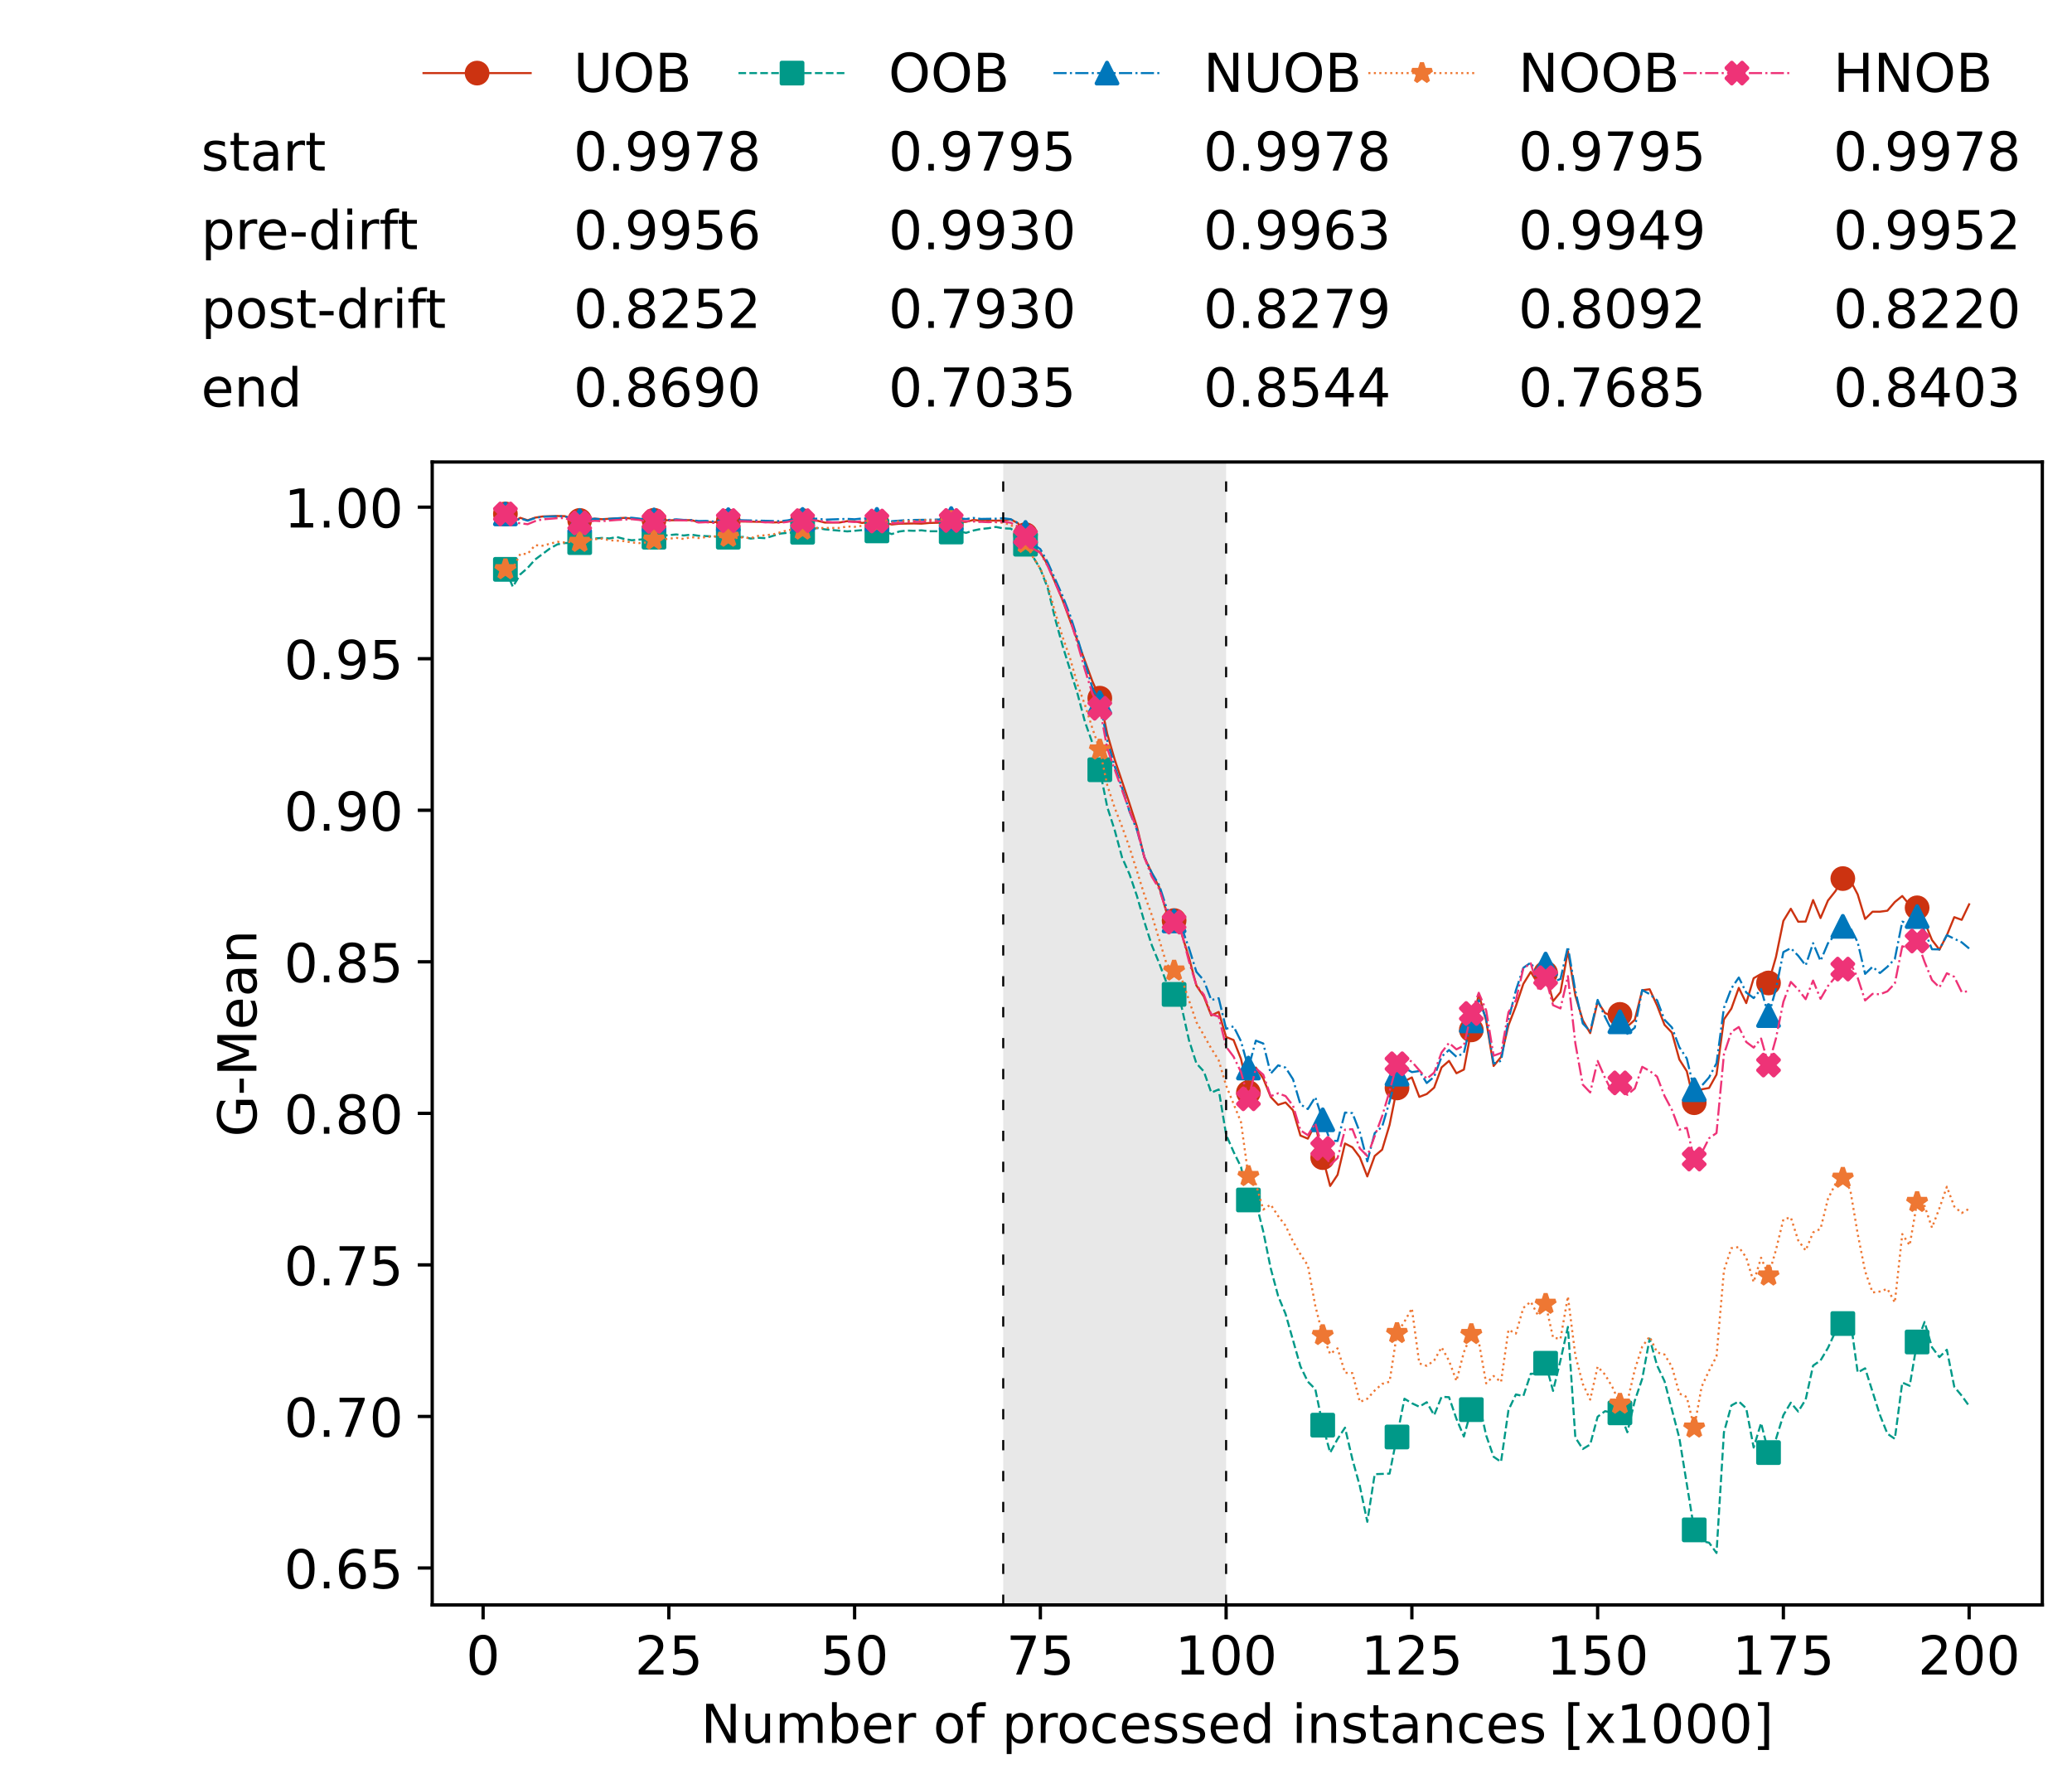 <?xml version="1.0" encoding="utf-8" standalone="no"?>
<!DOCTYPE svg PUBLIC "-//W3C//DTD SVG 1.1//EN"
  "http://www.w3.org/Graphics/SVG/1.1/DTD/svg11.dtd">
<!-- Created with matplotlib (https://matplotlib.org/) -->
<svg height="432.615pt" version="1.1" viewBox="0 0 502.65 432.615" width="502.65pt" xmlns="http://www.w3.org/2000/svg" xmlns:xlink="http://www.w3.org/1999/xlink">
 <defs>
  <style type="text/css">*{stroke-linecap:butt;stroke-linejoin:round;}</style>
 </defs>
 <g id="figure_1">
  <g id="patch_1">
   <path d="M 0 432.615 
L 502.65 432.615 
L 502.65 0 
L 0 0 
z
" style="fill:#ffffff;"/>
  </g>
  <g id="axes_1">
   <g id="patch_2">
    <path d="M 104.85 389.252 
L 495.45 389.252 
L 495.45 112.052 
L 104.85 112.052 
z
" style="fill:#ffffff;"/>
   </g>
   <g id="patch_3">
    <path clip-path="url(#pb75c54bc79)" d="M 297.446 389.252 
L 297.446 112.052 
L 243.372 112.052 
L 243.372 389.252 
z
" style="fill:#d3d3d3;opacity:0.5;"/>
   </g>
   <g id="matplotlib.axis_1">
    <g id="xtick_1">
     <g id="line2d_1">
      <defs>
       <path d="M 0 0 
L 0 3.5 
" id="m94d2746ba7" style="stroke:#000000;stroke-width:0.8;"/>
      </defs>
      <g>
       <use style="stroke:#000000;stroke-width:0.8;" x="117.197" xlink:href="#m94d2746ba7" y="389.252"/>
      </g>
     </g>
     <g id="text_1">
      <!-- 0 -->
      <g transform="translate(113.061 406.13)scale(0.13 -0.13)">
       <defs>
        <path d="M 31.781 66.406 
Q 24.172 66.406 20.328 58.906 
Q 16.5 51.422 16.5 36.375 
Q 16.5 21.391 20.328 13.891 
Q 24.172 6.391 31.781 6.391 
Q 39.453 6.391 43.281 13.891 
Q 47.125 21.391 47.125 36.375 
Q 47.125 51.422 43.281 58.906 
Q 39.453 66.406 31.781 66.406 
z
M 31.781 74.219 
Q 44.047 74.219 50.516 64.516 
Q 56.984 54.828 56.984 36.375 
Q 56.984 17.969 50.516 8.266 
Q 44.047 -1.422 31.781 -1.422 
Q 19.531 -1.422 13.062 8.266 
Q 6.594 17.969 6.594 36.375 
Q 6.594 54.828 13.062 64.516 
Q 19.531 74.219 31.781 74.219 
z
" id="DejaVuSans-48"/>
       </defs>
       <use xlink:href="#DejaVuSans-48"/>
      </g>
     </g>
    </g>
    <g id="xtick_2">
     <g id="line2d_2">
      <g>
       <use style="stroke:#000000;stroke-width:0.8;" x="162.259" xlink:href="#m94d2746ba7" y="389.252"/>
      </g>
     </g>
     <g id="text_2">
      <!-- 25 -->
      <g transform="translate(153.988 406.13)scale(0.13 -0.13)">
       <defs>
        <path d="M 19.188 8.297 
L 53.609 8.297 
L 53.609 0 
L 7.328 0 
L 7.328 8.297 
Q 12.938 14.109 22.625 23.891 
Q 32.328 33.688 34.812 36.531 
Q 39.547 41.844 41.422 45.531 
Q 43.312 49.219 43.312 52.781 
Q 43.312 58.594 39.234 62.25 
Q 35.156 65.922 28.609 65.922 
Q 23.969 65.922 18.812 64.312 
Q 13.672 62.703 7.812 59.422 
L 7.812 69.391 
Q 13.766 71.781 18.938 73 
Q 24.125 74.219 28.422 74.219 
Q 39.75 74.219 46.484 68.547 
Q 53.219 62.891 53.219 53.422 
Q 53.219 48.922 51.531 44.891 
Q 49.859 40.875 45.406 35.406 
Q 44.188 33.984 37.641 27.219 
Q 31.109 20.453 19.188 8.297 
z
" id="DejaVuSans-50"/>
        <path d="M 10.797 72.906 
L 49.516 72.906 
L 49.516 64.594 
L 19.828 64.594 
L 19.828 46.734 
Q 21.969 47.469 24.109 47.828 
Q 26.266 48.188 28.422 48.188 
Q 40.625 48.188 47.75 41.5 
Q 54.891 34.812 54.891 23.391 
Q 54.891 11.625 47.562 5.094 
Q 40.234 -1.422 26.906 -1.422 
Q 22.312 -1.422 17.547 -0.641 
Q 12.797 0.141 7.719 1.703 
L 7.719 11.625 
Q 12.109 9.234 16.797 8.062 
Q 21.484 6.891 26.703 6.891 
Q 35.156 6.891 40.078 11.328 
Q 45.016 15.766 45.016 23.391 
Q 45.016 31 40.078 35.438 
Q 35.156 39.891 26.703 39.891 
Q 22.75 39.891 18.812 39.016 
Q 14.891 38.141 10.797 36.281 
z
" id="DejaVuSans-53"/>
       </defs>
       <use xlink:href="#DejaVuSans-50"/>
       <use x="63.623" xlink:href="#DejaVuSans-53"/>
      </g>
     </g>
    </g>
    <g id="xtick_3">
     <g id="line2d_3">
      <g>
       <use style="stroke:#000000;stroke-width:0.8;" x="207.322" xlink:href="#m94d2746ba7" y="389.252"/>
      </g>
     </g>
     <g id="text_3">
      <!-- 50 -->
      <g transform="translate(199.05 406.13)scale(0.13 -0.13)">
       <use xlink:href="#DejaVuSans-53"/>
       <use x="63.623" xlink:href="#DejaVuSans-48"/>
      </g>
     </g>
    </g>
    <g id="xtick_4">
     <g id="line2d_4">
      <g>
       <use style="stroke:#000000;stroke-width:0.8;" x="252.384" xlink:href="#m94d2746ba7" y="389.252"/>
      </g>
     </g>
     <g id="text_4">
      <!-- 75 -->
      <g transform="translate(244.113 406.13)scale(0.13 -0.13)">
       <defs>
        <path d="M 8.203 72.906 
L 55.078 72.906 
L 55.078 68.703 
L 28.609 0 
L 18.312 0 
L 43.219 64.594 
L 8.203 64.594 
z
" id="DejaVuSans-55"/>
       </defs>
       <use xlink:href="#DejaVuSans-55"/>
       <use x="63.623" xlink:href="#DejaVuSans-53"/>
      </g>
     </g>
    </g>
    <g id="xtick_5">
     <g id="line2d_5">
      <g>
       <use style="stroke:#000000;stroke-width:0.8;" x="297.446" xlink:href="#m94d2746ba7" y="389.252"/>
      </g>
     </g>
     <g id="text_5">
      <!-- 100 -->
      <g transform="translate(285.039 406.13)scale(0.13 -0.13)">
       <defs>
        <path d="M 12.406 8.297 
L 28.516 8.297 
L 28.516 63.922 
L 10.984 60.406 
L 10.984 69.391 
L 28.422 72.906 
L 38.281 72.906 
L 38.281 8.297 
L 54.391 8.297 
L 54.391 0 
L 12.406 0 
z
" id="DejaVuSans-49"/>
       </defs>
       <use xlink:href="#DejaVuSans-49"/>
       <use x="63.623" xlink:href="#DejaVuSans-48"/>
       <use x="127.246" xlink:href="#DejaVuSans-48"/>
      </g>
     </g>
    </g>
    <g id="xtick_6">
     <g id="line2d_6">
      <g>
       <use style="stroke:#000000;stroke-width:0.8;" x="342.509" xlink:href="#m94d2746ba7" y="389.252"/>
      </g>
     </g>
     <g id="text_6">
      <!-- 125 -->
      <g transform="translate(330.102 406.13)scale(0.13 -0.13)">
       <use xlink:href="#DejaVuSans-49"/>
       <use x="63.623" xlink:href="#DejaVuSans-50"/>
       <use x="127.246" xlink:href="#DejaVuSans-53"/>
      </g>
     </g>
    </g>
    <g id="xtick_7">
     <g id="line2d_7">
      <g>
       <use style="stroke:#000000;stroke-width:0.8;" x="387.571" xlink:href="#m94d2746ba7" y="389.252"/>
      </g>
     </g>
     <g id="text_7">
      <!-- 150 -->
      <g transform="translate(375.164 406.13)scale(0.13 -0.13)">
       <use xlink:href="#DejaVuSans-49"/>
       <use x="63.623" xlink:href="#DejaVuSans-53"/>
       <use x="127.246" xlink:href="#DejaVuSans-48"/>
      </g>
     </g>
    </g>
    <g id="xtick_8">
     <g id="line2d_8">
      <g>
       <use style="stroke:#000000;stroke-width:0.8;" x="432.633" xlink:href="#m94d2746ba7" y="389.252"/>
      </g>
     </g>
     <g id="text_8">
      <!-- 175 -->
      <g transform="translate(420.226 406.13)scale(0.13 -0.13)">
       <use xlink:href="#DejaVuSans-49"/>
       <use x="63.623" xlink:href="#DejaVuSans-55"/>
       <use x="127.246" xlink:href="#DejaVuSans-53"/>
      </g>
     </g>
    </g>
    <g id="xtick_9">
     <g id="line2d_9">
      <g>
       <use style="stroke:#000000;stroke-width:0.8;" x="477.695" xlink:href="#m94d2746ba7" y="389.252"/>
      </g>
     </g>
     <g id="text_9">
      <!-- 200 -->
      <g transform="translate(465.289 406.13)scale(0.13 -0.13)">
       <use xlink:href="#DejaVuSans-50"/>
       <use x="63.623" xlink:href="#DejaVuSans-48"/>
       <use x="127.246" xlink:href="#DejaVuSans-48"/>
      </g>
     </g>
    </g>
    <g id="text_10">
     <!-- Number of processed instances [x1000] -->
     <g transform="translate(170.025 422.711)scale(0.13 -0.13)">
      <defs>
       <path d="M 9.812 72.906 
L 23.094 72.906 
L 55.422 11.922 
L 55.422 72.906 
L 64.984 72.906 
L 64.984 0 
L 51.703 0 
L 19.391 60.984 
L 19.391 0 
L 9.812 0 
z
" id="DejaVuSans-78"/>
       <path d="M 8.5 21.578 
L 8.5 54.688 
L 17.484 54.688 
L 17.484 21.922 
Q 17.484 14.156 20.5 10.266 
Q 23.531 6.391 29.594 6.391 
Q 36.859 6.391 41.078 11.031 
Q 45.312 15.672 45.312 23.688 
L 45.312 54.688 
L 54.297 54.688 
L 54.297 0 
L 45.312 0 
L 45.312 8.406 
Q 42.047 3.422 37.719 1 
Q 33.406 -1.422 27.688 -1.422 
Q 18.266 -1.422 13.375 4.438 
Q 8.5 10.297 8.5 21.578 
z
M 31.109 56 
z
" id="DejaVuSans-117"/>
       <path d="M 52 44.188 
Q 55.375 50.25 60.062 53.125 
Q 64.75 56 71.094 56 
Q 79.641 56 84.281 50.016 
Q 88.922 44.047 88.922 33.016 
L 88.922 0 
L 79.891 0 
L 79.891 32.719 
Q 79.891 40.578 77.094 44.375 
Q 74.312 48.188 68.609 48.188 
Q 61.625 48.188 57.562 43.547 
Q 53.516 38.922 53.516 30.906 
L 53.516 0 
L 44.484 0 
L 44.484 32.719 
Q 44.484 40.625 41.703 44.406 
Q 38.922 48.188 33.109 48.188 
Q 26.219 48.188 22.156 43.531 
Q 18.109 38.875 18.109 30.906 
L 18.109 0 
L 9.078 0 
L 9.078 54.688 
L 18.109 54.688 
L 18.109 46.188 
Q 21.188 51.219 25.484 53.609 
Q 29.781 56 35.688 56 
Q 41.656 56 45.828 52.969 
Q 50 49.953 52 44.188 
z
" id="DejaVuSans-109"/>
       <path d="M 48.688 27.297 
Q 48.688 37.203 44.609 42.844 
Q 40.531 48.484 33.406 48.484 
Q 26.266 48.484 22.188 42.844 
Q 18.109 37.203 18.109 27.297 
Q 18.109 17.391 22.188 11.75 
Q 26.266 6.109 33.406 6.109 
Q 40.531 6.109 44.609 11.75 
Q 48.688 17.391 48.688 27.297 
z
M 18.109 46.391 
Q 20.953 51.266 25.266 53.625 
Q 29.594 56 35.594 56 
Q 45.562 56 51.781 48.094 
Q 58.016 40.188 58.016 27.297 
Q 58.016 14.406 51.781 6.484 
Q 45.562 -1.422 35.594 -1.422 
Q 29.594 -1.422 25.266 0.953 
Q 20.953 3.328 18.109 8.203 
L 18.109 0 
L 9.078 0 
L 9.078 75.984 
L 18.109 75.984 
z
" id="DejaVuSans-98"/>
       <path d="M 56.203 29.594 
L 56.203 25.203 
L 14.891 25.203 
Q 15.484 15.922 20.484 11.062 
Q 25.484 6.203 34.422 6.203 
Q 39.594 6.203 44.453 7.469 
Q 49.312 8.734 54.109 11.281 
L 54.109 2.781 
Q 49.266 0.734 44.188 -0.344 
Q 39.109 -1.422 33.891 -1.422 
Q 20.797 -1.422 13.156 6.188 
Q 5.516 13.812 5.516 26.812 
Q 5.516 40.234 12.766 48.109 
Q 20.016 56 32.328 56 
Q 43.359 56 49.781 48.891 
Q 56.203 41.797 56.203 29.594 
z
M 47.219 32.234 
Q 47.125 39.594 43.094 43.984 
Q 39.062 48.391 32.422 48.391 
Q 24.906 48.391 20.391 44.141 
Q 15.875 39.891 15.188 32.172 
z
" id="DejaVuSans-101"/>
       <path d="M 41.109 46.297 
Q 39.594 47.172 37.812 47.578 
Q 36.031 48 33.891 48 
Q 26.266 48 22.188 43.047 
Q 18.109 38.094 18.109 28.812 
L 18.109 0 
L 9.078 0 
L 9.078 54.688 
L 18.109 54.688 
L 18.109 46.188 
Q 20.953 51.172 25.484 53.578 
Q 30.031 56 36.531 56 
Q 37.453 56 38.578 55.875 
Q 39.703 55.766 41.062 55.516 
z
" id="DejaVuSans-114"/>
       <path id="DejaVuSans-32"/>
       <path d="M 30.609 48.391 
Q 23.391 48.391 19.188 42.75 
Q 14.984 37.109 14.984 27.297 
Q 14.984 17.484 19.156 11.844 
Q 23.344 6.203 30.609 6.203 
Q 37.797 6.203 41.984 11.859 
Q 46.188 17.531 46.188 27.297 
Q 46.188 37.016 41.984 42.703 
Q 37.797 48.391 30.609 48.391 
z
M 30.609 56 
Q 42.328 56 49.016 48.375 
Q 55.719 40.766 55.719 27.297 
Q 55.719 13.875 49.016 6.219 
Q 42.328 -1.422 30.609 -1.422 
Q 18.844 -1.422 12.172 6.219 
Q 5.516 13.875 5.516 27.297 
Q 5.516 40.766 12.172 48.375 
Q 18.844 56 30.609 56 
z
" id="DejaVuSans-111"/>
       <path d="M 37.109 75.984 
L 37.109 68.5 
L 28.516 68.5 
Q 23.688 68.5 21.797 66.547 
Q 19.922 64.594 19.922 59.516 
L 19.922 54.688 
L 34.719 54.688 
L 34.719 47.703 
L 19.922 47.703 
L 19.922 0 
L 10.891 0 
L 10.891 47.703 
L 2.297 47.703 
L 2.297 54.688 
L 10.891 54.688 
L 10.891 58.5 
Q 10.891 67.625 15.141 71.797 
Q 19.391 75.984 28.609 75.984 
z
" id="DejaVuSans-102"/>
       <path d="M 18.109 8.203 
L 18.109 -20.797 
L 9.078 -20.797 
L 9.078 54.688 
L 18.109 54.688 
L 18.109 46.391 
Q 20.953 51.266 25.266 53.625 
Q 29.594 56 35.594 56 
Q 45.562 56 51.781 48.094 
Q 58.016 40.188 58.016 27.297 
Q 58.016 14.406 51.781 6.484 
Q 45.562 -1.422 35.594 -1.422 
Q 29.594 -1.422 25.266 0.953 
Q 20.953 3.328 18.109 8.203 
z
M 48.688 27.297 
Q 48.688 37.203 44.609 42.844 
Q 40.531 48.484 33.406 48.484 
Q 26.266 48.484 22.188 42.844 
Q 18.109 37.203 18.109 27.297 
Q 18.109 17.391 22.188 11.75 
Q 26.266 6.109 33.406 6.109 
Q 40.531 6.109 44.609 11.75 
Q 48.688 17.391 48.688 27.297 
z
" id="DejaVuSans-112"/>
       <path d="M 48.781 52.594 
L 48.781 44.188 
Q 44.969 46.297 41.141 47.344 
Q 37.312 48.391 33.406 48.391 
Q 24.656 48.391 19.812 42.844 
Q 14.984 37.312 14.984 27.297 
Q 14.984 17.281 19.812 11.734 
Q 24.656 6.203 33.406 6.203 
Q 37.312 6.203 41.141 7.25 
Q 44.969 8.297 48.781 10.406 
L 48.781 2.094 
Q 45.016 0.344 40.984 -0.531 
Q 36.969 -1.422 32.422 -1.422 
Q 20.062 -1.422 12.781 6.344 
Q 5.516 14.109 5.516 27.297 
Q 5.516 40.672 12.859 48.328 
Q 20.219 56 33.016 56 
Q 37.156 56 41.109 55.141 
Q 45.062 54.297 48.781 52.594 
z
" id="DejaVuSans-99"/>
       <path d="M 44.281 53.078 
L 44.281 44.578 
Q 40.484 46.531 36.375 47.5 
Q 32.281 48.484 27.875 48.484 
Q 21.188 48.484 17.844 46.438 
Q 14.5 44.391 14.5 40.281 
Q 14.5 37.156 16.891 35.375 
Q 19.281 33.594 26.516 31.984 
L 29.594 31.297 
Q 39.156 29.25 43.188 25.516 
Q 47.219 21.781 47.219 15.094 
Q 47.219 7.469 41.188 3.016 
Q 35.156 -1.422 24.609 -1.422 
Q 20.219 -1.422 15.453 -0.562 
Q 10.688 0.297 5.422 2 
L 5.422 11.281 
Q 10.406 8.688 15.234 7.391 
Q 20.062 6.109 24.812 6.109 
Q 31.156 6.109 34.562 8.281 
Q 37.984 10.453 37.984 14.406 
Q 37.984 18.062 35.516 20.016 
Q 33.062 21.969 24.703 23.781 
L 21.578 24.516 
Q 13.234 26.266 9.516 29.906 
Q 5.812 33.547 5.812 39.891 
Q 5.812 47.609 11.281 51.797 
Q 16.75 56 26.812 56 
Q 31.781 56 36.172 55.266 
Q 40.578 54.547 44.281 53.078 
z
" id="DejaVuSans-115"/>
       <path d="M 45.406 46.391 
L 45.406 75.984 
L 54.391 75.984 
L 54.391 0 
L 45.406 0 
L 45.406 8.203 
Q 42.578 3.328 38.25 0.953 
Q 33.938 -1.422 27.875 -1.422 
Q 17.969 -1.422 11.734 6.484 
Q 5.516 14.406 5.516 27.297 
Q 5.516 40.188 11.734 48.094 
Q 17.969 56 27.875 56 
Q 33.938 56 38.25 53.625 
Q 42.578 51.266 45.406 46.391 
z
M 14.797 27.297 
Q 14.797 17.391 18.875 11.75 
Q 22.953 6.109 30.078 6.109 
Q 37.203 6.109 41.297 11.75 
Q 45.406 17.391 45.406 27.297 
Q 45.406 37.203 41.297 42.844 
Q 37.203 48.484 30.078 48.484 
Q 22.953 48.484 18.875 42.844 
Q 14.797 37.203 14.797 27.297 
z
" id="DejaVuSans-100"/>
       <path d="M 9.422 54.688 
L 18.406 54.688 
L 18.406 0 
L 9.422 0 
z
M 9.422 75.984 
L 18.406 75.984 
L 18.406 64.594 
L 9.422 64.594 
z
" id="DejaVuSans-105"/>
       <path d="M 54.891 33.016 
L 54.891 0 
L 45.906 0 
L 45.906 32.719 
Q 45.906 40.484 42.875 44.328 
Q 39.844 48.188 33.797 48.188 
Q 26.516 48.188 22.312 43.547 
Q 18.109 38.922 18.109 30.906 
L 18.109 0 
L 9.078 0 
L 9.078 54.688 
L 18.109 54.688 
L 18.109 46.188 
Q 21.344 51.125 25.703 53.562 
Q 30.078 56 35.797 56 
Q 45.219 56 50.047 50.172 
Q 54.891 44.344 54.891 33.016 
z
" id="DejaVuSans-110"/>
       <path d="M 18.312 70.219 
L 18.312 54.688 
L 36.812 54.688 
L 36.812 47.703 
L 18.312 47.703 
L 18.312 18.016 
Q 18.312 11.328 20.141 9.422 
Q 21.969 7.516 27.594 7.516 
L 36.812 7.516 
L 36.812 0 
L 27.594 0 
Q 17.188 0 13.234 3.875 
Q 9.281 7.766 9.281 18.016 
L 9.281 47.703 
L 2.688 47.703 
L 2.688 54.688 
L 9.281 54.688 
L 9.281 70.219 
z
" id="DejaVuSans-116"/>
       <path d="M 34.281 27.484 
Q 23.391 27.484 19.188 25 
Q 14.984 22.516 14.984 16.5 
Q 14.984 11.719 18.141 8.906 
Q 21.297 6.109 26.703 6.109 
Q 34.188 6.109 38.703 11.406 
Q 43.219 16.703 43.219 25.484 
L 43.219 27.484 
z
M 52.203 31.203 
L 52.203 0 
L 43.219 0 
L 43.219 8.297 
Q 40.141 3.328 35.547 0.953 
Q 30.953 -1.422 24.312 -1.422 
Q 15.922 -1.422 10.953 3.297 
Q 6 8.016 6 15.922 
Q 6 25.141 12.172 29.828 
Q 18.359 34.516 30.609 34.516 
L 43.219 34.516 
L 43.219 35.406 
Q 43.219 41.609 39.141 45 
Q 35.062 48.391 27.688 48.391 
Q 23 48.391 18.547 47.266 
Q 14.109 46.141 10.016 43.891 
L 10.016 52.203 
Q 14.938 54.109 19.578 55.047 
Q 24.219 56 28.609 56 
Q 40.484 56 46.344 49.844 
Q 52.203 43.703 52.203 31.203 
z
" id="DejaVuSans-97"/>
       <path d="M 8.594 75.984 
L 29.297 75.984 
L 29.297 69 
L 17.578 69 
L 17.578 -6.203 
L 29.297 -6.203 
L 29.297 -13.188 
L 8.594 -13.188 
z
" id="DejaVuSans-91"/>
       <path d="M 54.891 54.688 
L 35.109 28.078 
L 55.906 0 
L 45.312 0 
L 29.391 21.484 
L 13.484 0 
L 2.875 0 
L 24.125 28.609 
L 4.688 54.688 
L 15.281 54.688 
L 29.781 35.203 
L 44.281 54.688 
z
" id="DejaVuSans-120"/>
       <path d="M 30.422 75.984 
L 30.422 -13.188 
L 9.719 -13.188 
L 9.719 -6.203 
L 21.391 -6.203 
L 21.391 69 
L 9.719 69 
L 9.719 75.984 
z
" id="DejaVuSans-93"/>
      </defs>
      <use xlink:href="#DejaVuSans-78"/>
      <use x="74.805" xlink:href="#DejaVuSans-117"/>
      <use x="138.184" xlink:href="#DejaVuSans-109"/>
      <use x="235.596" xlink:href="#DejaVuSans-98"/>
      <use x="299.072" xlink:href="#DejaVuSans-101"/>
      <use x="360.596" xlink:href="#DejaVuSans-114"/>
      <use x="401.709" xlink:href="#DejaVuSans-32"/>
      <use x="433.496" xlink:href="#DejaVuSans-111"/>
      <use x="494.678" xlink:href="#DejaVuSans-102"/>
      <use x="529.883" xlink:href="#DejaVuSans-32"/>
      <use x="561.67" xlink:href="#DejaVuSans-112"/>
      <use x="625.146" xlink:href="#DejaVuSans-114"/>
      <use x="664.01" xlink:href="#DejaVuSans-111"/>
      <use x="725.191" xlink:href="#DejaVuSans-99"/>
      <use x="780.172" xlink:href="#DejaVuSans-101"/>
      <use x="841.695" xlink:href="#DejaVuSans-115"/>
      <use x="893.795" xlink:href="#DejaVuSans-115"/>
      <use x="945.895" xlink:href="#DejaVuSans-101"/>
      <use x="1007.418" xlink:href="#DejaVuSans-100"/>
      <use x="1070.895" xlink:href="#DejaVuSans-32"/>
      <use x="1102.682" xlink:href="#DejaVuSans-105"/>
      <use x="1130.465" xlink:href="#DejaVuSans-110"/>
      <use x="1193.844" xlink:href="#DejaVuSans-115"/>
      <use x="1245.943" xlink:href="#DejaVuSans-116"/>
      <use x="1285.152" xlink:href="#DejaVuSans-97"/>
      <use x="1346.432" xlink:href="#DejaVuSans-110"/>
      <use x="1409.811" xlink:href="#DejaVuSans-99"/>
      <use x="1464.791" xlink:href="#DejaVuSans-101"/>
      <use x="1526.314" xlink:href="#DejaVuSans-115"/>
      <use x="1578.414" xlink:href="#DejaVuSans-32"/>
      <use x="1610.201" xlink:href="#DejaVuSans-91"/>
      <use x="1649.215" xlink:href="#DejaVuSans-120"/>
      <use x="1708.395" xlink:href="#DejaVuSans-49"/>
      <use x="1772.018" xlink:href="#DejaVuSans-48"/>
      <use x="1835.641" xlink:href="#DejaVuSans-48"/>
      <use x="1899.264" xlink:href="#DejaVuSans-48"/>
      <use x="1962.887" xlink:href="#DejaVuSans-93"/>
     </g>
    </g>
   </g>
   <g id="matplotlib.axis_2">
    <g id="ytick_1">
     <g id="line2d_10">
      <defs>
       <path d="M 0 0 
L -3.5 0 
" id="m65ec268f45" style="stroke:#000000;stroke-width:0.8;"/>
      </defs>
      <g>
       <use style="stroke:#000000;stroke-width:0.8;" x="104.85" xlink:href="#m65ec268f45" y="380.292"/>
      </g>
     </g>
     <g id="text_11">
      <!-- 0.65 -->
      <g transform="translate(68.905 385.231)scale(0.13 -0.13)">
       <defs>
        <path d="M 10.688 12.406 
L 21 12.406 
L 21 0 
L 10.688 0 
z
" id="DejaVuSans-46"/>
        <path d="M 33.016 40.375 
Q 26.375 40.375 22.484 35.828 
Q 18.609 31.297 18.609 23.391 
Q 18.609 15.531 22.484 10.953 
Q 26.375 6.391 33.016 6.391 
Q 39.656 6.391 43.531 10.953 
Q 47.406 15.531 47.406 23.391 
Q 47.406 31.297 43.531 35.828 
Q 39.656 40.375 33.016 40.375 
z
M 52.594 71.297 
L 52.594 62.312 
Q 48.875 64.062 45.094 64.984 
Q 41.312 65.922 37.594 65.922 
Q 27.828 65.922 22.672 59.328 
Q 17.531 52.734 16.797 39.406 
Q 19.672 43.656 24.016 45.922 
Q 28.375 48.188 33.594 48.188 
Q 44.578 48.188 50.953 41.516 
Q 57.328 34.859 57.328 23.391 
Q 57.328 12.156 50.688 5.359 
Q 44.047 -1.422 33.016 -1.422 
Q 20.359 -1.422 13.672 8.266 
Q 6.984 17.969 6.984 36.375 
Q 6.984 53.656 15.188 63.938 
Q 23.391 74.219 37.203 74.219 
Q 40.922 74.219 44.703 73.484 
Q 48.484 72.75 52.594 71.297 
z
" id="DejaVuSans-54"/>
       </defs>
       <use xlink:href="#DejaVuSans-48"/>
       <use x="63.623" xlink:href="#DejaVuSans-46"/>
       <use x="95.41" xlink:href="#DejaVuSans-54"/>
       <use x="159.033" xlink:href="#DejaVuSans-53"/>
      </g>
     </g>
    </g>
    <g id="ytick_2">
     <g id="line2d_11">
      <g>
       <use style="stroke:#000000;stroke-width:0.8;" x="104.85" xlink:href="#m65ec268f45" y="343.537"/>
      </g>
     </g>
     <g id="text_12">
      <!-- 0.70 -->
      <g transform="translate(68.905 348.476)scale(0.13 -0.13)">
       <use xlink:href="#DejaVuSans-48"/>
       <use x="63.623" xlink:href="#DejaVuSans-46"/>
       <use x="95.41" xlink:href="#DejaVuSans-55"/>
       <use x="159.033" xlink:href="#DejaVuSans-48"/>
      </g>
     </g>
    </g>
    <g id="ytick_3">
     <g id="line2d_12">
      <g>
       <use style="stroke:#000000;stroke-width:0.8;" x="104.85" xlink:href="#m65ec268f45" y="306.781"/>
      </g>
     </g>
     <g id="text_13">
      <!-- 0.75 -->
      <g transform="translate(68.905 311.72)scale(0.13 -0.13)">
       <use xlink:href="#DejaVuSans-48"/>
       <use x="63.623" xlink:href="#DejaVuSans-46"/>
       <use x="95.41" xlink:href="#DejaVuSans-55"/>
       <use x="159.033" xlink:href="#DejaVuSans-53"/>
      </g>
     </g>
    </g>
    <g id="ytick_4">
     <g id="line2d_13">
      <g>
       <use style="stroke:#000000;stroke-width:0.8;" x="104.85" xlink:href="#m65ec268f45" y="270.026"/>
      </g>
     </g>
     <g id="text_14">
      <!-- 0.80 -->
      <g transform="translate(68.905 274.965)scale(0.13 -0.13)">
       <defs>
        <path d="M 31.781 34.625 
Q 24.75 34.625 20.719 30.859 
Q 16.703 27.094 16.703 20.516 
Q 16.703 13.922 20.719 10.156 
Q 24.75 6.391 31.781 6.391 
Q 38.812 6.391 42.859 10.172 
Q 46.922 13.969 46.922 20.516 
Q 46.922 27.094 42.891 30.859 
Q 38.875 34.625 31.781 34.625 
z
M 21.922 38.812 
Q 15.578 40.375 12.031 44.719 
Q 8.5 49.078 8.5 55.328 
Q 8.5 64.062 14.719 69.141 
Q 20.953 74.219 31.781 74.219 
Q 42.672 74.219 48.875 69.141 
Q 55.078 64.062 55.078 55.328 
Q 55.078 49.078 51.531 44.719 
Q 48 40.375 41.703 38.812 
Q 48.828 37.156 52.797 32.312 
Q 56.781 27.484 56.781 20.516 
Q 56.781 9.906 50.312 4.234 
Q 43.844 -1.422 31.781 -1.422 
Q 19.734 -1.422 13.25 4.234 
Q 6.781 9.906 6.781 20.516 
Q 6.781 27.484 10.781 32.312 
Q 14.797 37.156 21.922 38.812 
z
M 18.312 54.391 
Q 18.312 48.734 21.844 45.562 
Q 25.391 42.391 31.781 42.391 
Q 38.141 42.391 41.719 45.562 
Q 45.312 48.734 45.312 54.391 
Q 45.312 60.062 41.719 63.234 
Q 38.141 66.406 31.781 66.406 
Q 25.391 66.406 21.844 63.234 
Q 18.312 60.062 18.312 54.391 
z
" id="DejaVuSans-56"/>
       </defs>
       <use xlink:href="#DejaVuSans-48"/>
       <use x="63.623" xlink:href="#DejaVuSans-46"/>
       <use x="95.41" xlink:href="#DejaVuSans-56"/>
       <use x="159.033" xlink:href="#DejaVuSans-48"/>
      </g>
     </g>
    </g>
    <g id="ytick_5">
     <g id="line2d_14">
      <g>
       <use style="stroke:#000000;stroke-width:0.8;" x="104.85" xlink:href="#m65ec268f45" y="233.27"/>
      </g>
     </g>
     <g id="text_15">
      <!-- 0.85 -->
      <g transform="translate(68.905 238.209)scale(0.13 -0.13)">
       <use xlink:href="#DejaVuSans-48"/>
       <use x="63.623" xlink:href="#DejaVuSans-46"/>
       <use x="95.41" xlink:href="#DejaVuSans-56"/>
       <use x="159.033" xlink:href="#DejaVuSans-53"/>
      </g>
     </g>
    </g>
    <g id="ytick_6">
     <g id="line2d_15">
      <g>
       <use style="stroke:#000000;stroke-width:0.8;" x="104.85" xlink:href="#m65ec268f45" y="196.515"/>
      </g>
     </g>
     <g id="text_16">
      <!-- 0.90 -->
      <g transform="translate(68.905 201.454)scale(0.13 -0.13)">
       <defs>
        <path d="M 10.984 1.516 
L 10.984 10.5 
Q 14.703 8.734 18.5 7.812 
Q 22.312 6.891 25.984 6.891 
Q 35.75 6.891 40.891 13.453 
Q 46.047 20.016 46.781 33.406 
Q 43.953 29.203 39.594 26.953 
Q 35.25 24.703 29.984 24.703 
Q 19.047 24.703 12.672 31.312 
Q 6.297 37.938 6.297 49.422 
Q 6.297 60.641 12.938 67.422 
Q 19.578 74.219 30.609 74.219 
Q 43.266 74.219 49.922 64.516 
Q 56.594 54.828 56.594 36.375 
Q 56.594 19.141 48.406 8.859 
Q 40.234 -1.422 26.422 -1.422 
Q 22.703 -1.422 18.891 -0.688 
Q 15.094 0.047 10.984 1.516 
z
M 30.609 32.422 
Q 37.25 32.422 41.125 36.953 
Q 45.016 41.5 45.016 49.422 
Q 45.016 57.281 41.125 61.844 
Q 37.25 66.406 30.609 66.406 
Q 23.969 66.406 20.094 61.844 
Q 16.219 57.281 16.219 49.422 
Q 16.219 41.5 20.094 36.953 
Q 23.969 32.422 30.609 32.422 
z
" id="DejaVuSans-57"/>
       </defs>
       <use xlink:href="#DejaVuSans-48"/>
       <use x="63.623" xlink:href="#DejaVuSans-46"/>
       <use x="95.41" xlink:href="#DejaVuSans-57"/>
       <use x="159.033" xlink:href="#DejaVuSans-48"/>
      </g>
     </g>
    </g>
    <g id="ytick_7">
     <g id="line2d_16">
      <g>
       <use style="stroke:#000000;stroke-width:0.8;" x="104.85" xlink:href="#m65ec268f45" y="159.759"/>
      </g>
     </g>
     <g id="text_17">
      <!-- 0.95 -->
      <g transform="translate(68.905 164.698)scale(0.13 -0.13)">
       <use xlink:href="#DejaVuSans-48"/>
       <use x="63.623" xlink:href="#DejaVuSans-46"/>
       <use x="95.41" xlink:href="#DejaVuSans-57"/>
       <use x="159.033" xlink:href="#DejaVuSans-53"/>
      </g>
     </g>
    </g>
    <g id="ytick_8">
     <g id="line2d_17">
      <g>
       <use style="stroke:#000000;stroke-width:0.8;" x="104.85" xlink:href="#m65ec268f45" y="123.004"/>
      </g>
     </g>
     <g id="text_18">
      <!-- 1.00 -->
      <g transform="translate(68.905 127.943)scale(0.13 -0.13)">
       <use xlink:href="#DejaVuSans-49"/>
       <use x="63.623" xlink:href="#DejaVuSans-46"/>
       <use x="95.41" xlink:href="#DejaVuSans-48"/>
       <use x="159.033" xlink:href="#DejaVuSans-48"/>
      </g>
     </g>
    </g>
    <g id="text_19">
     <!-- G-Mean -->
     <g transform="translate(62.201 275.744)rotate(-90)scale(0.13 -0.13)">
      <defs>
       <path d="M 59.516 10.406 
L 59.516 29.984 
L 43.406 29.984 
L 43.406 38.094 
L 69.281 38.094 
L 69.281 6.781 
Q 63.578 2.734 56.688 0.656 
Q 49.812 -1.422 42 -1.422 
Q 24.906 -1.422 15.25 8.562 
Q 5.609 18.562 5.609 36.375 
Q 5.609 54.25 15.25 64.234 
Q 24.906 74.219 42 74.219 
Q 49.125 74.219 55.547 72.453 
Q 61.969 70.703 67.391 67.281 
L 67.391 56.781 
Q 61.922 61.422 55.766 63.766 
Q 49.609 66.109 42.828 66.109 
Q 29.438 66.109 22.719 58.641 
Q 16.016 51.172 16.016 36.375 
Q 16.016 21.625 22.719 14.156 
Q 29.438 6.688 42.828 6.688 
Q 48.047 6.688 52.141 7.594 
Q 56.25 8.5 59.516 10.406 
z
" id="DejaVuSans-71"/>
       <path d="M 4.891 31.391 
L 31.203 31.391 
L 31.203 23.391 
L 4.891 23.391 
z
" id="DejaVuSans-45"/>
       <path d="M 9.812 72.906 
L 24.516 72.906 
L 43.109 23.297 
L 61.812 72.906 
L 76.516 72.906 
L 76.516 0 
L 66.891 0 
L 66.891 64.016 
L 48.094 14.016 
L 38.188 14.016 
L 19.391 64.016 
L 19.391 0 
L 9.812 0 
z
" id="DejaVuSans-77"/>
      </defs>
      <use xlink:href="#DejaVuSans-71"/>
      <use x="77.49" xlink:href="#DejaVuSans-45"/>
      <use x="113.574" xlink:href="#DejaVuSans-77"/>
      <use x="199.854" xlink:href="#DejaVuSans-101"/>
      <use x="261.377" xlink:href="#DejaVuSans-97"/>
      <use x="322.656" xlink:href="#DejaVuSans-110"/>
     </g>
    </g>
   </g>
   <g id="line2d_18"/>
   <g id="line2d_19"/>
   <g id="line2d_20"/>
   <g id="line2d_21"/>
   <g id="line2d_22"/>
   <g id="line2d_23">
    <path clip-path="url(#pb75c54bc79)" d="M 122.605 124.652 
L 124.407 126.673 
L 126.21 125.587 
L 128.012 126.183 
L 129.815 125.547 
L 131.617 125.258 
L 135.222 125.153 
L 137.024 125.186 
L 138.827 125.834 
L 140.629 126.221 
L 144.234 125.788 
L 146.037 125.928 
L 151.444 125.606 
L 155.049 125.913 
L 156.852 126.204 
L 167.667 126.151 
L 169.469 126.6 
L 171.272 126.538 
L 173.074 126.652 
L 176.679 126.372 
L 180.284 126.495 
L 185.692 126.574 
L 187.494 126.711 
L 189.297 126.638 
L 191.099 126.423 
L 192.902 126.088 
L 194.704 126.275 
L 196.507 126.122 
L 198.309 126.297 
L 200.112 126.741 
L 203.717 126.722 
L 205.519 126.397 
L 207.322 126.459 
L 209.124 126.827 
L 210.927 126.598 
L 212.729 126.791 
L 214.532 126.77 
L 216.334 127.212 
L 218.137 127.019 
L 221.742 126.957 
L 223.544 127.004 
L 225.347 126.841 
L 230.754 126.688 
L 234.359 126.566 
L 236.162 126.102 
L 237.964 126.291 
L 243.372 126.26 
L 245.174 125.956 
L 246.976 126.926 
L 248.779 129.678 
L 250.581 132.814 
L 252.384 133.994 
L 254.186 137.04 
L 257.791 145.593 
L 265.001 165.233 
L 266.804 169.332 
L 268.606 177.973 
L 270.409 184.196 
L 274.014 194.919 
L 275.816 200.519 
L 277.619 207.951 
L 279.421 211.753 
L 281.224 215.189 
L 283.026 221.388 
L 284.829 223.267 
L 286.631 226.403 
L 288.434 232.249 
L 290.236 239.023 
L 292.039 241.694 
L 293.841 246.277 
L 295.644 245.428 
L 297.446 251.51 
L 299.249 252.237 
L 301.051 256.809 
L 302.854 264.979 
L 304.656 258.916 
L 306.459 261.586 
L 308.261 266.035 
L 310.064 267.956 
L 311.866 267.383 
L 313.669 269.288 
L 315.471 275.406 
L 317.274 276.166 
L 319.076 272.642 
L 320.879 280.763 
L 322.681 287.638 
L 324.484 284.937 
L 326.286 277.338 
L 328.089 278.266 
L 329.891 280.685 
L 331.694 285.327 
L 333.496 280.354 
L 335.299 278.828 
L 337.101 272.819 
L 338.904 263.865 
L 340.706 262.243 
L 342.509 261.315 
L 344.311 266.034 
L 346.114 265.342 
L 347.916 263.781 
L 349.719 258.874 
L 351.521 257.299 
L 353.324 260.302 
L 355.126 259.403 
L 356.928 249.785 
L 358.731 241.087 
L 360.533 247.59 
L 362.336 258.54 
L 364.138 256.364 
L 365.941 248.673 
L 367.743 244.006 
L 369.546 238.63 
L 371.348 235.719 
L 373.151 238.664 
L 374.953 236.017 
L 376.756 242.823 
L 378.558 240.629 
L 380.361 230.67 
L 382.163 241.471 
L 383.966 247.425 
L 385.768 250.566 
L 387.571 242.948 
L 389.373 245.692 
L 391.176 246.477 
L 392.978 246.021 
L 394.781 248.953 
L 396.583 247.352 
L 398.386 240.17 
L 400.188 239.927 
L 401.991 243.863 
L 403.793 248.545 
L 405.596 250.444 
L 407.398 256.96 
L 409.201 259.803 
L 411.003 267.446 
L 412.806 264.201 
L 414.608 263.87 
L 416.411 260.62 
L 418.213 247.238 
L 420.016 244.624 
L 421.818 239.588 
L 423.621 243.285 
L 425.423 237.254 
L 427.226 236.218 
L 429.028 238.401 
L 430.831 232.124 
L 432.633 223.339 
L 434.436 220.402 
L 436.238 223.552 
L 438.041 223.505 
L 439.843 218.293 
L 441.646 222.659 
L 443.448 218.412 
L 445.251 216.14 
L 447.053 213.086 
L 448.856 213.463 
L 450.658 216.923 
L 452.461 222.883 
L 454.263 221.118 
L 456.066 221.118 
L 457.868 220.877 
L 459.671 218.77 
L 461.473 217.311 
L 463.276 219.494 
L 465.078 220.177 
L 466.881 223.573 
L 468.683 227.986 
L 470.485 230.328 
L 472.288 226.833 
L 474.09 222.442 
L 475.893 223.093 
L 477.695 219.326 
L 477.695 219.326 
" style="fill:none;stroke:#cc3311;stroke-linecap:square;stroke-width:0.5;"/>
    <defs>
     <path d="M 0 2.5 
C 0.663 2.5 1.299 2.237 1.768 1.768 
C 2.237 1.299 2.5 0.663 2.5 0 
C 2.5 -0.663 2.237 -1.299 1.768 -1.768 
C 1.299 -2.237 0.663 -2.5 0 -2.5 
C -0.663 -2.5 -1.299 -2.237 -1.768 -1.768 
C -2.237 -1.299 -2.5 -0.663 -2.5 0 
C -2.5 0.663 -2.237 1.299 -1.768 1.768 
C -1.299 2.237 -0.663 2.5 0 2.5 
z
" id="m0facfb5899" style="stroke:#cc3311;"/>
    </defs>
    <g clip-path="url(#pb75c54bc79)">
     <use style="fill:#cc3311;stroke:#cc3311;" x="122.605" xlink:href="#m0facfb5899" y="124.652"/>
     <use style="fill:#cc3311;stroke:#cc3311;" x="140.629" xlink:href="#m0facfb5899" y="126.221"/>
     <use style="fill:#cc3311;stroke:#cc3311;" x="158.654" xlink:href="#m0facfb5899" y="126.183"/>
     <use style="fill:#cc3311;stroke:#cc3311;" x="176.679" xlink:href="#m0facfb5899" y="126.372"/>
     <use style="fill:#cc3311;stroke:#cc3311;" x="194.704" xlink:href="#m0facfb5899" y="126.275"/>
     <use style="fill:#cc3311;stroke:#cc3311;" x="212.729" xlink:href="#m0facfb5899" y="126.791"/>
     <use style="fill:#cc3311;stroke:#cc3311;" x="230.754" xlink:href="#m0facfb5899" y="126.688"/>
     <use style="fill:#cc3311;stroke:#cc3311;" x="248.779" xlink:href="#m0facfb5899" y="129.678"/>
     <use style="fill:#cc3311;stroke:#cc3311;" x="266.804" xlink:href="#m0facfb5899" y="169.332"/>
     <use style="fill:#cc3311;stroke:#cc3311;" x="284.829" xlink:href="#m0facfb5899" y="223.267"/>
     <use style="fill:#cc3311;stroke:#cc3311;" x="302.854" xlink:href="#m0facfb5899" y="264.979"/>
     <use style="fill:#cc3311;stroke:#cc3311;" x="320.879" xlink:href="#m0facfb5899" y="280.763"/>
     <use style="fill:#cc3311;stroke:#cc3311;" x="338.904" xlink:href="#m0facfb5899" y="263.865"/>
     <use style="fill:#cc3311;stroke:#cc3311;" x="356.928" xlink:href="#m0facfb5899" y="249.785"/>
     <use style="fill:#cc3311;stroke:#cc3311;" x="374.953" xlink:href="#m0facfb5899" y="236.017"/>
     <use style="fill:#cc3311;stroke:#cc3311;" x="392.978" xlink:href="#m0facfb5899" y="246.021"/>
     <use style="fill:#cc3311;stroke:#cc3311;" x="411.003" xlink:href="#m0facfb5899" y="267.446"/>
     <use style="fill:#cc3311;stroke:#cc3311;" x="429.028" xlink:href="#m0facfb5899" y="238.401"/>
     <use style="fill:#cc3311;stroke:#cc3311;" x="447.053" xlink:href="#m0facfb5899" y="213.086"/>
     <use style="fill:#cc3311;stroke:#cc3311;" x="465.078" xlink:href="#m0facfb5899" y="220.177"/>
    </g>
   </g>
   <g id="line2d_24"/>
   <g id="line2d_25"/>
   <g id="line2d_26"/>
   <g id="line2d_27"/>
   <g id="line2d_28">
    <path clip-path="url(#pb75c54bc79)" d="M 122.605 138.087 
L 124.407 142.316 
L 126.21 139.306 
L 128.012 137.731 
L 129.815 135.703 
L 133.419 133.018 
L 135.222 132.023 
L 137.024 131.713 
L 140.629 131.599 
L 142.432 130.917 
L 144.234 130.612 
L 146.037 130.464 
L 147.839 130.589 
L 149.642 130.244 
L 151.444 130.715 
L 153.247 131.032 
L 156.852 130.722 
L 160.457 129.95 
L 164.062 129.619 
L 165.864 129.875 
L 167.667 129.666 
L 169.469 129.941 
L 178.482 130.37 
L 180.284 130.212 
L 182.087 130.62 
L 183.889 130.424 
L 185.692 130.525 
L 189.297 129.414 
L 191.099 129.22 
L 194.704 129.085 
L 196.507 128.453 
L 198.309 128.065 
L 200.112 128.386 
L 205.519 128.881 
L 210.927 128.428 
L 212.729 128.756 
L 214.532 128.918 
L 216.334 129.531 
L 218.137 128.907 
L 219.939 128.677 
L 221.742 128.739 
L 223.544 128.621 
L 225.347 128.843 
L 227.149 128.843 
L 228.952 129.004 
L 230.754 129.032 
L 232.557 128.822 
L 234.359 129.24 
L 236.162 128.665 
L 237.964 128.289 
L 239.767 128.115 
L 241.569 127.795 
L 243.372 128.146 
L 245.174 128.212 
L 246.976 129.334 
L 248.779 131.987 
L 252.384 138.001 
L 254.186 142.673 
L 255.989 150.169 
L 257.791 156.681 
L 261.396 168.247 
L 263.199 175.075 
L 265.001 180.166 
L 266.804 186.691 
L 268.606 195.718 
L 270.409 201.323 
L 272.211 207.991 
L 274.014 212.053 
L 275.816 217.33 
L 277.619 223.597 
L 279.421 229.268 
L 281.224 233.639 
L 283.026 238.413 
L 286.631 244.137 
L 288.434 252.277 
L 290.236 257.913 
L 292.039 259.854 
L 293.841 264.992 
L 295.644 264.24 
L 297.446 275.201 
L 299.249 279.354 
L 301.051 283.013 
L 302.854 291.036 
L 304.656 291.493 
L 306.459 298.681 
L 308.261 307.604 
L 310.064 314.319 
L 311.866 318.673 
L 315.471 331.388 
L 317.274 335.107 
L 319.076 336.904 
L 320.879 345.649 
L 322.681 352.322 
L 324.484 349 
L 326.286 346.258 
L 328.089 353.96 
L 329.891 360.45 
L 331.694 369.089 
L 333.496 357.537 
L 337.101 357.405 
L 340.706 339.238 
L 342.509 340.331 
L 344.311 341.181 
L 346.114 340.088 
L 347.916 343.227 
L 349.719 338.763 
L 351.521 338.869 
L 353.324 344.125 
L 355.126 348.403 
L 356.928 341.88 
L 358.731 339.924 
L 360.533 348.14 
L 362.336 353.315 
L 364.138 354.56 
L 365.941 342.002 
L 367.743 338.2 
L 369.546 338.6 
L 371.348 333.184 
L 373.151 333.155 
L 374.953 330.631 
L 376.756 337.339 
L 378.558 329.933 
L 380.361 321.823 
L 382.163 348.643 
L 383.966 351.441 
L 385.768 350.336 
L 387.571 343.61 
L 389.373 342.259 
L 391.176 342.625 
L 392.978 342.667 
L 394.781 347.37 
L 396.583 339.721 
L 398.386 334.412 
L 400.188 324.654 
L 401.991 331.169 
L 403.793 334.96 
L 407.398 348.794 
L 411.003 371.045 
L 412.806 373.77 
L 414.608 374.153 
L 416.411 376.652 
L 418.213 347.39 
L 420.016 340.872 
L 421.818 339.89 
L 423.621 341.582 
L 425.423 351.078 
L 427.226 345.142 
L 429.028 352.297 
L 430.831 349.012 
L 432.633 343.219 
L 434.436 340.196 
L 436.238 342.348 
L 438.041 339.428 
L 439.843 331.208 
L 441.646 329.955 
L 443.448 326.916 
L 445.251 322.98 
L 447.053 321.004 
L 448.856 319.781 
L 450.658 332.878 
L 452.461 331.86 
L 456.066 343.22 
L 457.868 347.725 
L 459.671 348.971 
L 461.473 335.31 
L 463.276 336.103 
L 465.078 325.477 
L 466.881 320.627 
L 468.683 326.752 
L 470.485 329.146 
L 472.288 327.356 
L 474.09 336.337 
L 475.893 338.501 
L 477.695 341 
L 477.695 341 
" style="fill:none;stroke:#009988;stroke-dasharray:1.85,0.8;stroke-dashoffset:0;stroke-width:0.5;"/>
    <defs>
     <path d="M -2.5 2.5 
L 2.5 2.5 
L 2.5 -2.5 
L -2.5 -2.5 
z
" id="mc020731e2f" style="stroke:#009988;stroke-linejoin:miter;"/>
    </defs>
    <g clip-path="url(#pb75c54bc79)">
     <use style="fill:#009988;stroke:#009988;stroke-linejoin:miter;" x="122.605" xlink:href="#mc020731e2f" y="138.087"/>
     <use style="fill:#009988;stroke:#009988;stroke-linejoin:miter;" x="140.629" xlink:href="#mc020731e2f" y="131.599"/>
     <use style="fill:#009988;stroke:#009988;stroke-linejoin:miter;" x="158.654" xlink:href="#mc020731e2f" y="130.285"/>
     <use style="fill:#009988;stroke:#009988;stroke-linejoin:miter;" x="176.679" xlink:href="#mc020731e2f" y="130.287"/>
     <use style="fill:#009988;stroke:#009988;stroke-linejoin:miter;" x="194.704" xlink:href="#mc020731e2f" y="129.085"/>
     <use style="fill:#009988;stroke:#009988;stroke-linejoin:miter;" x="212.729" xlink:href="#mc020731e2f" y="128.756"/>
     <use style="fill:#009988;stroke:#009988;stroke-linejoin:miter;" x="230.754" xlink:href="#mc020731e2f" y="129.032"/>
     <use style="fill:#009988;stroke:#009988;stroke-linejoin:miter;" x="248.779" xlink:href="#mc020731e2f" y="131.987"/>
     <use style="fill:#009988;stroke:#009988;stroke-linejoin:miter;" x="266.804" xlink:href="#mc020731e2f" y="186.691"/>
     <use style="fill:#009988;stroke:#009988;stroke-linejoin:miter;" x="284.829" xlink:href="#mc020731e2f" y="241.178"/>
     <use style="fill:#009988;stroke:#009988;stroke-linejoin:miter;" x="302.854" xlink:href="#mc020731e2f" y="291.036"/>
     <use style="fill:#009988;stroke:#009988;stroke-linejoin:miter;" x="320.879" xlink:href="#mc020731e2f" y="345.649"/>
     <use style="fill:#009988;stroke:#009988;stroke-linejoin:miter;" x="338.904" xlink:href="#mc020731e2f" y="348.518"/>
     <use style="fill:#009988;stroke:#009988;stroke-linejoin:miter;" x="356.928" xlink:href="#mc020731e2f" y="341.88"/>
     <use style="fill:#009988;stroke:#009988;stroke-linejoin:miter;" x="374.953" xlink:href="#mc020731e2f" y="330.631"/>
     <use style="fill:#009988;stroke:#009988;stroke-linejoin:miter;" x="392.978" xlink:href="#mc020731e2f" y="342.667"/>
     <use style="fill:#009988;stroke:#009988;stroke-linejoin:miter;" x="411.003" xlink:href="#mc020731e2f" y="371.045"/>
     <use style="fill:#009988;stroke:#009988;stroke-linejoin:miter;" x="429.028" xlink:href="#mc020731e2f" y="352.297"/>
     <use style="fill:#009988;stroke:#009988;stroke-linejoin:miter;" x="447.053" xlink:href="#mc020731e2f" y="321.004"/>
     <use style="fill:#009988;stroke:#009988;stroke-linejoin:miter;" x="465.078" xlink:href="#mc020731e2f" y="325.477"/>
    </g>
   </g>
   <g id="line2d_29"/>
   <g id="line2d_30"/>
   <g id="line2d_31"/>
   <g id="line2d_32"/>
   <g id="line2d_33">
    <path clip-path="url(#pb75c54bc79)" d="M 122.605 124.652 
L 124.407 126.673 
L 126.21 125.725 
L 128.012 126.286 
L 129.815 125.63 
L 131.617 125.326 
L 135.222 125.204 
L 137.024 125.231 
L 138.827 125.875 
L 140.629 126.258 
L 144.234 125.82 
L 146.037 125.957 
L 149.642 125.717 
L 153.247 125.575 
L 155.049 125.772 
L 156.852 126.091 
L 162.259 126.102 
L 164.062 125.955 
L 165.864 126.098 
L 167.667 126.118 
L 169.469 126.373 
L 171.272 126.332 
L 173.074 126.485 
L 174.877 126.154 
L 176.679 126.036 
L 180.284 126.179 
L 189.297 126.399 
L 191.099 126.205 
L 192.902 125.83 
L 194.704 125.975 
L 196.507 125.802 
L 198.309 125.801 
L 200.112 126.034 
L 205.519 125.843 
L 207.322 125.946 
L 209.124 125.752 
L 210.927 125.754 
L 212.729 125.968 
L 214.532 125.968 
L 216.334 126.41 
L 219.939 126.135 
L 225.347 126.053 
L 228.952 125.973 
L 230.754 125.767 
L 232.557 125.684 
L 234.359 125.882 
L 236.162 125.61 
L 237.964 125.86 
L 241.569 125.8 
L 243.372 125.697 
L 245.174 125.916 
L 246.976 126.864 
L 248.779 129.131 
L 250.581 131.968 
L 252.384 133.186 
L 254.186 136.435 
L 257.791 144.574 
L 259.594 149.229 
L 261.396 154.81 
L 265.001 166.814 
L 266.804 170.406 
L 268.606 179.577 
L 270.409 185.83 
L 272.211 191.111 
L 274.014 196.842 
L 275.816 201.32 
L 277.619 207.904 
L 279.421 211.72 
L 281.224 214.714 
L 283.026 220.268 
L 284.829 223.355 
L 286.631 224.891 
L 288.434 229.943 
L 290.236 235.707 
L 292.039 237.78 
L 293.841 242.541 
L 295.644 242.1 
L 297.446 249.527 
L 299.249 248.93 
L 301.051 252.532 
L 302.854 259.036 
L 304.656 252.386 
L 306.459 253.083 
L 308.261 260.39 
L 310.064 258.385 
L 311.866 258.93 
L 313.669 261.752 
L 315.471 267.849 
L 317.274 268.984 
L 319.076 266.085 
L 320.879 271.593 
L 322.681 276.637 
L 324.484 276.72 
L 326.286 269.833 
L 328.089 269.965 
L 329.891 274.635 
L 331.694 281.669 
L 333.496 274.815 
L 335.299 273.24 
L 337.101 267.152 
L 338.904 260.523 
L 340.706 259.012 
L 342.509 260.023 
L 344.311 259.773 
L 346.114 262.673 
L 347.916 261.148 
L 349.719 256.267 
L 351.521 254.662 
L 353.324 256.305 
L 355.126 255.388 
L 356.928 247.602 
L 358.731 242.579 
L 360.533 246.981 
L 362.336 257.935 
L 364.138 257.291 
L 365.941 247.289 
L 367.743 240.196 
L 369.546 234.731 
L 371.348 233.477 
L 373.151 236.458 
L 374.953 233.812 
L 376.756 238.151 
L 378.558 237.436 
L 380.361 229.605 
L 382.163 240.338 
L 383.966 248.224 
L 385.768 250.128 
L 387.571 242.506 
L 389.373 246.621 
L 391.176 250.217 
L 392.978 247.824 
L 394.781 250.727 
L 396.583 249.237 
L 398.386 240.122 
L 400.188 241.109 
L 401.991 242.598 
L 403.793 247.325 
L 405.596 249.189 
L 407.398 253.986 
L 409.201 256.725 
L 411.003 264.289 
L 412.806 263.348 
L 414.608 261.304 
L 416.411 257.884 
L 418.213 244.433 
L 420.016 239.72 
L 421.818 237.083 
L 423.621 240.712 
L 425.423 242.073 
L 427.226 239.87 
L 429.028 246.313 
L 430.831 239.851 
L 432.633 230.913 
L 434.436 229.958 
L 436.238 231.807 
L 438.041 234.155 
L 439.843 228.75 
L 441.646 233.049 
L 443.448 228.774 
L 445.251 226.605 
L 447.053 224.669 
L 448.856 224.961 
L 450.658 228.551 
L 452.461 236.2 
L 454.263 234.482 
L 456.066 235.992 
L 457.868 234.475 
L 459.671 232.564 
L 461.473 223.529 
L 463.276 224.052 
L 465.078 222.314 
L 466.881 225.802 
L 468.683 230.227 
L 470.485 230.263 
L 472.288 226.803 
L 475.893 228.541 
L 477.695 230.041 
L 477.695 230.041 
" style="fill:none;stroke:#0077bb;stroke-dasharray:3.2,0.8,0.5,0.8;stroke-dashoffset:0;stroke-width:0.5;"/>
    <defs>
     <path d="M 0 -2.5 
L -2.5 2.5 
L 2.5 2.5 
z
" id="m7775546a56" style="stroke:#0077bb;stroke-linejoin:miter;"/>
    </defs>
    <g clip-path="url(#pb75c54bc79)">
     <use style="fill:#0077bb;stroke:#0077bb;stroke-linejoin:miter;" x="122.605" xlink:href="#m7775546a56" y="124.652"/>
     <use style="fill:#0077bb;stroke:#0077bb;stroke-linejoin:miter;" x="140.629" xlink:href="#m7775546a56" y="126.258"/>
     <use style="fill:#0077bb;stroke:#0077bb;stroke-linejoin:miter;" x="158.654" xlink:href="#m7775546a56" y="126.11"/>
     <use style="fill:#0077bb;stroke:#0077bb;stroke-linejoin:miter;" x="176.679" xlink:href="#m7775546a56" y="126.036"/>
     <use style="fill:#0077bb;stroke:#0077bb;stroke-linejoin:miter;" x="194.704" xlink:href="#m7775546a56" y="125.975"/>
     <use style="fill:#0077bb;stroke:#0077bb;stroke-linejoin:miter;" x="212.729" xlink:href="#m7775546a56" y="125.968"/>
     <use style="fill:#0077bb;stroke:#0077bb;stroke-linejoin:miter;" x="230.754" xlink:href="#m7775546a56" y="125.767"/>
     <use style="fill:#0077bb;stroke:#0077bb;stroke-linejoin:miter;" x="248.779" xlink:href="#m7775546a56" y="129.131"/>
     <use style="fill:#0077bb;stroke:#0077bb;stroke-linejoin:miter;" x="266.804" xlink:href="#m7775546a56" y="170.406"/>
     <use style="fill:#0077bb;stroke:#0077bb;stroke-linejoin:miter;" x="284.829" xlink:href="#m7775546a56" y="223.355"/>
     <use style="fill:#0077bb;stroke:#0077bb;stroke-linejoin:miter;" x="302.854" xlink:href="#m7775546a56" y="259.036"/>
     <use style="fill:#0077bb;stroke:#0077bb;stroke-linejoin:miter;" x="320.879" xlink:href="#m7775546a56" y="271.593"/>
     <use style="fill:#0077bb;stroke:#0077bb;stroke-linejoin:miter;" x="338.904" xlink:href="#m7775546a56" y="260.523"/>
     <use style="fill:#0077bb;stroke:#0077bb;stroke-linejoin:miter;" x="356.928" xlink:href="#m7775546a56" y="247.602"/>
     <use style="fill:#0077bb;stroke:#0077bb;stroke-linejoin:miter;" x="374.953" xlink:href="#m7775546a56" y="233.812"/>
     <use style="fill:#0077bb;stroke:#0077bb;stroke-linejoin:miter;" x="392.978" xlink:href="#m7775546a56" y="247.824"/>
     <use style="fill:#0077bb;stroke:#0077bb;stroke-linejoin:miter;" x="411.003" xlink:href="#m7775546a56" y="264.289"/>
     <use style="fill:#0077bb;stroke:#0077bb;stroke-linejoin:miter;" x="429.028" xlink:href="#m7775546a56" y="246.313"/>
     <use style="fill:#0077bb;stroke:#0077bb;stroke-linejoin:miter;" x="447.053" xlink:href="#m7775546a56" y="224.669"/>
     <use style="fill:#0077bb;stroke:#0077bb;stroke-linejoin:miter;" x="465.078" xlink:href="#m7775546a56" y="222.314"/>
    </g>
   </g>
   <g id="line2d_34"/>
   <g id="line2d_35"/>
   <g id="line2d_36"/>
   <g id="line2d_37"/>
   <g id="line2d_38">
    <path clip-path="url(#pb75c54bc79)" d="M 122.605 138.087 
L 124.407 137.922 
L 126.21 134.36 
L 128.012 134.327 
L 129.815 132.224 
L 131.617 132.353 
L 135.222 131.401 
L 137.024 131.568 
L 138.827 131.346 
L 140.629 131.458 
L 142.432 130.922 
L 146.037 130.643 
L 147.839 131.029 
L 151.444 131.236 
L 153.247 131.569 
L 155.049 131.718 
L 156.852 131.562 
L 158.654 130.909 
L 160.457 130.878 
L 164.062 130.442 
L 165.864 130.715 
L 167.667 130.256 
L 169.469 130.498 
L 173.074 130.053 
L 174.877 130.278 
L 176.679 130.218 
L 178.482 130.496 
L 180.284 130.315 
L 182.087 130.528 
L 183.889 129.979 
L 187.494 129.625 
L 191.099 128.587 
L 192.902 128.369 
L 194.704 128.474 
L 196.507 127.871 
L 198.309 128.066 
L 201.914 128.041 
L 203.717 128.042 
L 205.519 127.676 
L 207.322 127.779 
L 209.124 127.524 
L 210.927 127.044 
L 212.729 126.881 
L 214.532 126.604 
L 216.334 126.776 
L 218.137 126.368 
L 221.742 126.368 
L 223.544 126.112 
L 234.359 126.431 
L 236.162 126.323 
L 237.964 126.555 
L 239.767 126.535 
L 243.372 126.782 
L 245.174 127.262 
L 246.976 128.708 
L 248.779 131.668 
L 250.581 135.121 
L 252.384 137.943 
L 254.186 142.021 
L 255.989 148.602 
L 257.791 154.524 
L 259.594 159.648 
L 261.396 166.028 
L 263.199 170.952 
L 265.001 176.632 
L 266.804 181.83 
L 268.606 190.413 
L 270.409 195.924 
L 272.211 200.522 
L 274.014 205.559 
L 277.619 217.043 
L 279.421 221.944 
L 283.026 233.888 
L 284.829 235.426 
L 286.631 237.275 
L 290.236 247.897 
L 293.841 254.291 
L 295.644 257.142 
L 297.446 263.291 
L 301.051 272.135 
L 302.854 285.27 
L 304.656 287.146 
L 306.459 293.367 
L 308.261 292.146 
L 310.064 294.937 
L 311.866 297.28 
L 313.669 301.099 
L 315.471 304.18 
L 317.274 306.927 
L 319.076 316.669 
L 320.879 323.825 
L 322.681 328.397 
L 324.484 327.024 
L 326.286 332.945 
L 328.089 333.025 
L 329.891 340.024 
L 331.694 339.243 
L 333.496 337.25 
L 335.299 335.644 
L 337.101 335.111 
L 338.904 323.334 
L 340.706 320.553 
L 342.509 317.33 
L 344.311 330.68 
L 346.114 331.258 
L 347.916 329.969 
L 349.719 326.762 
L 351.521 330.045 
L 353.324 334.92 
L 355.126 327.936 
L 356.928 323.589 
L 358.731 325.314 
L 360.533 335.509 
L 362.336 333.733 
L 364.138 335.193 
L 365.941 322.515 
L 367.743 323.44 
L 369.546 317.215 
L 371.348 315.699 
L 373.151 319.111 
L 374.953 316.257 
L 376.756 324.405 
L 378.558 324.74 
L 380.361 314.433 
L 382.163 328.741 
L 383.966 335.641 
L 385.768 339.454 
L 387.571 331.458 
L 389.373 333.389 
L 391.176 336.473 
L 392.978 340.475 
L 394.781 340.017 
L 396.583 332.201 
L 398.386 326.615 
L 400.188 324.179 
L 401.991 328.001 
L 403.793 328.517 
L 405.596 331.497 
L 407.398 337.968 
L 409.201 338.838 
L 411.003 346.277 
L 412.806 336.311 
L 414.608 332.441 
L 416.411 328.974 
L 418.213 308.133 
L 420.016 302.722 
L 421.818 302.455 
L 423.621 304.999 
L 425.423 310.944 
L 427.226 305.045 
L 429.028 309.393 
L 430.831 303.167 
L 432.633 295.748 
L 434.436 295.255 
L 436.238 300.846 
L 438.041 303.288 
L 439.843 298.912 
L 441.646 298.039 
L 443.448 290.77 
L 445.251 287.151 
L 447.053 285.685 
L 448.856 288.546 
L 450.658 299.237 
L 452.461 308.301 
L 454.263 313.476 
L 456.066 313.231 
L 457.868 312.592 
L 459.671 315.9 
L 461.473 299.309 
L 463.276 302.017 
L 465.078 291.546 
L 466.881 292.449 
L 468.683 297.749 
L 470.485 293.039 
L 472.288 287.831 
L 474.09 292.615 
L 475.893 294.199 
L 477.695 293.163 
L 477.695 293.163 
" style="fill:none;stroke:#ee7733;stroke-dasharray:0.5,0.825;stroke-dashoffset:0;stroke-width:0.5;"/>
    <defs>
     <path d="M 0 -2.5 
L -0.561 -0.773 
L -2.378 -0.773 
L -0.908 0.295 
L -1.469 2.023 
L -0 0.955 
L 1.469 2.023 
L 0.908 0.295 
L 2.378 -0.773 
L 0.561 -0.773 
z
" id="m3d0c8e613c" style="stroke:#ee7733;stroke-linejoin:bevel;"/>
    </defs>
    <g clip-path="url(#pb75c54bc79)">
     <use style="fill:#ee7733;stroke:#ee7733;stroke-linejoin:bevel;" x="122.605" xlink:href="#m3d0c8e613c" y="138.087"/>
     <use style="fill:#ee7733;stroke:#ee7733;stroke-linejoin:bevel;" x="140.629" xlink:href="#m3d0c8e613c" y="131.458"/>
     <use style="fill:#ee7733;stroke:#ee7733;stroke-linejoin:bevel;" x="158.654" xlink:href="#m3d0c8e613c" y="130.909"/>
     <use style="fill:#ee7733;stroke:#ee7733;stroke-linejoin:bevel;" x="176.679" xlink:href="#m3d0c8e613c" y="130.218"/>
     <use style="fill:#ee7733;stroke:#ee7733;stroke-linejoin:bevel;" x="194.704" xlink:href="#m3d0c8e613c" y="128.474"/>
     <use style="fill:#ee7733;stroke:#ee7733;stroke-linejoin:bevel;" x="212.729" xlink:href="#m3d0c8e613c" y="126.881"/>
     <use style="fill:#ee7733;stroke:#ee7733;stroke-linejoin:bevel;" x="230.754" xlink:href="#m3d0c8e613c" y="126.379"/>
     <use style="fill:#ee7733;stroke:#ee7733;stroke-linejoin:bevel;" x="248.779" xlink:href="#m3d0c8e613c" y="131.668"/>
     <use style="fill:#ee7733;stroke:#ee7733;stroke-linejoin:bevel;" x="266.804" xlink:href="#m3d0c8e613c" y="181.83"/>
     <use style="fill:#ee7733;stroke:#ee7733;stroke-linejoin:bevel;" x="284.829" xlink:href="#m3d0c8e613c" y="235.426"/>
     <use style="fill:#ee7733;stroke:#ee7733;stroke-linejoin:bevel;" x="302.854" xlink:href="#m3d0c8e613c" y="285.27"/>
     <use style="fill:#ee7733;stroke:#ee7733;stroke-linejoin:bevel;" x="320.879" xlink:href="#m3d0c8e613c" y="323.825"/>
     <use style="fill:#ee7733;stroke:#ee7733;stroke-linejoin:bevel;" x="338.904" xlink:href="#m3d0c8e613c" y="323.334"/>
     <use style="fill:#ee7733;stroke:#ee7733;stroke-linejoin:bevel;" x="356.928" xlink:href="#m3d0c8e613c" y="323.589"/>
     <use style="fill:#ee7733;stroke:#ee7733;stroke-linejoin:bevel;" x="374.953" xlink:href="#m3d0c8e613c" y="316.257"/>
     <use style="fill:#ee7733;stroke:#ee7733;stroke-linejoin:bevel;" x="392.978" xlink:href="#m3d0c8e613c" y="340.475"/>
     <use style="fill:#ee7733;stroke:#ee7733;stroke-linejoin:bevel;" x="411.003" xlink:href="#m3d0c8e613c" y="346.277"/>
     <use style="fill:#ee7733;stroke:#ee7733;stroke-linejoin:bevel;" x="429.028" xlink:href="#m3d0c8e613c" y="309.393"/>
     <use style="fill:#ee7733;stroke:#ee7733;stroke-linejoin:bevel;" x="447.053" xlink:href="#m3d0c8e613c" y="285.685"/>
     <use style="fill:#ee7733;stroke:#ee7733;stroke-linejoin:bevel;" x="465.078" xlink:href="#m3d0c8e613c" y="291.546"/>
    </g>
   </g>
   <g id="line2d_39"/>
   <g id="line2d_40"/>
   <g id="line2d_41"/>
   <g id="line2d_42"/>
   <g id="line2d_43">
    <path clip-path="url(#pb75c54bc79)" d="M 122.605 124.652 
L 124.407 126.673 
L 128.012 127.138 
L 129.815 126.392 
L 131.617 125.962 
L 135.222 125.68 
L 137.024 125.655 
L 138.827 126.337 
L 140.629 126.828 
L 144.234 126.302 
L 146.037 126.405 
L 149.642 126.109 
L 153.247 125.924 
L 155.049 126.102 
L 156.852 126.445 
L 160.457 126.456 
L 164.062 126.139 
L 167.667 126.282 
L 169.469 126.731 
L 171.272 126.649 
L 173.074 126.822 
L 174.877 126.451 
L 176.679 126.25 
L 180.284 126.393 
L 183.889 126.533 
L 185.692 126.696 
L 187.494 126.633 
L 189.297 126.797 
L 191.099 126.562 
L 192.902 126.125 
L 194.704 126.271 
L 196.507 126.098 
L 201.914 126.673 
L 203.717 126.653 
L 205.519 126.493 
L 207.322 126.616 
L 209.124 126.361 
L 214.532 126.34 
L 216.334 126.954 
L 221.742 126.535 
L 223.544 126.597 
L 225.347 126.434 
L 228.952 126.435 
L 230.754 126.229 
L 239.767 126.645 
L 243.372 126.511 
L 245.174 126.771 
L 246.976 127.761 
L 248.779 130.202 
L 250.581 133.06 
L 252.384 134.106 
L 254.186 137.335 
L 257.791 145.473 
L 259.594 150.128 
L 261.396 156.082 
L 263.199 162.462 
L 265.001 168.19 
L 266.804 171.782 
L 268.606 181.528 
L 272.211 191.673 
L 274.014 196.67 
L 275.816 201.04 
L 277.619 207.957 
L 279.421 212.621 
L 281.224 215.615 
L 283.026 221.168 
L 286.631 226.232 
L 288.434 233.154 
L 290.236 238.918 
L 292.039 241.236 
L 293.841 245.998 
L 295.644 246.554 
L 297.446 253.857 
L 299.249 256.27 
L 301.051 259.994 
L 302.854 266.498 
L 304.656 259.099 
L 306.459 260.646 
L 308.261 265.867 
L 310.064 265.158 
L 311.866 265.832 
L 313.669 268.148 
L 315.471 274.128 
L 317.274 275.331 
L 319.076 272.432 
L 320.879 278.544 
L 322.681 282.543 
L 324.484 280.867 
L 326.286 273.981 
L 328.089 273.867 
L 329.891 278.538 
L 331.694 280.384 
L 335.299 270.714 
L 337.101 264.627 
L 338.904 257.997 
L 340.706 256.487 
L 342.509 257.498 
L 346.114 261.657 
L 347.916 260.132 
L 349.719 255.251 
L 351.521 252.93 
L 353.324 254.506 
L 355.126 253.589 
L 356.928 245.803 
L 358.731 240.78 
L 360.533 245.069 
L 362.336 256.036 
L 364.138 255.392 
L 365.941 245.496 
L 367.743 242.611 
L 369.546 234.881 
L 371.348 233.627 
L 373.151 239.772 
L 374.953 237.126 
L 376.756 243.793 
L 378.558 244.58 
L 380.361 236.749 
L 382.163 253.037 
L 383.966 263.055 
L 385.768 264.958 
L 387.571 257.321 
L 389.373 261.436 
L 391.176 265.032 
L 392.978 262.639 
L 394.781 265.542 
L 396.583 263.994 
L 398.386 258.742 
L 400.188 259.729 
L 401.991 261.113 
L 403.793 265.793 
L 405.596 269.176 
L 407.398 273.973 
L 409.201 273.549 
L 411.003 281.113 
L 412.806 279.611 
L 414.608 276.066 
L 416.411 274.803 
L 418.213 255.676 
L 420.016 250.265 
L 421.818 249.087 
L 423.621 252.717 
L 425.423 254.078 
L 427.226 251.875 
L 429.028 258.318 
L 430.831 251.855 
L 432.633 242.975 
L 434.436 238.145 
L 436.238 239.994 
L 438.041 242.342 
L 439.843 237.824 
L 441.646 242.251 
L 443.448 239.141 
L 445.251 236.971 
L 447.053 235.035 
L 448.856 233.56 
L 450.658 237.15 
L 452.461 242.642 
L 454.263 241.044 
L 456.066 241.152 
L 457.868 240.441 
L 459.671 238.531 
L 461.473 229.496 
L 463.276 230.018 
L 465.078 228.231 
L 466.881 233.274 
L 468.683 237.699 
L 470.485 239.487 
L 472.288 236.044 
L 474.09 236.914 
L 475.893 240.603 
L 477.695 240.396 
L 477.695 240.396 
" style="fill:none;stroke:#ee3377;stroke-dasharray:3.2,0.8,0.5,0.8;stroke-dashoffset:0;stroke-width:0.5;"/>
    <defs>
     <path d="M -1.25 2.5 
L 0 1.25 
L 1.25 2.5 
L 2.5 1.25 
L 1.25 0 
L 2.5 -1.25 
L 1.25 -2.5 
L 0 -1.25 
L -1.25 -2.5 
L -2.5 -1.25 
L -1.25 0 
L -2.5 1.25 
z
" id="m3d1ec8f4a4" style="stroke:#ee3377;stroke-linejoin:miter;"/>
    </defs>
    <g clip-path="url(#pb75c54bc79)">
     <use style="fill:#ee3377;stroke:#ee3377;stroke-linejoin:miter;" x="122.605" xlink:href="#m3d1ec8f4a4" y="124.652"/>
     <use style="fill:#ee3377;stroke:#ee3377;stroke-linejoin:miter;" x="140.629" xlink:href="#m3d1ec8f4a4" y="126.828"/>
     <use style="fill:#ee3377;stroke:#ee3377;stroke-linejoin:miter;" x="158.654" xlink:href="#m3d1ec8f4a4" y="126.464"/>
     <use style="fill:#ee3377;stroke:#ee3377;stroke-linejoin:miter;" x="176.679" xlink:href="#m3d1ec8f4a4" y="126.25"/>
     <use style="fill:#ee3377;stroke:#ee3377;stroke-linejoin:miter;" x="194.704" xlink:href="#m3d1ec8f4a4" y="126.271"/>
     <use style="fill:#ee3377;stroke:#ee3377;stroke-linejoin:miter;" x="212.729" xlink:href="#m3d1ec8f4a4" y="126.362"/>
     <use style="fill:#ee3377;stroke:#ee3377;stroke-linejoin:miter;" x="230.754" xlink:href="#m3d1ec8f4a4" y="126.229"/>
     <use style="fill:#ee3377;stroke:#ee3377;stroke-linejoin:miter;" x="248.779" xlink:href="#m3d1ec8f4a4" y="130.202"/>
     <use style="fill:#ee3377;stroke:#ee3377;stroke-linejoin:miter;" x="266.804" xlink:href="#m3d1ec8f4a4" y="171.782"/>
     <use style="fill:#ee3377;stroke:#ee3377;stroke-linejoin:miter;" x="284.829" xlink:href="#m3d1ec8f4a4" y="223.651"/>
     <use style="fill:#ee3377;stroke:#ee3377;stroke-linejoin:miter;" x="302.854" xlink:href="#m3d1ec8f4a4" y="266.498"/>
     <use style="fill:#ee3377;stroke:#ee3377;stroke-linejoin:miter;" x="320.879" xlink:href="#m3d1ec8f4a4" y="278.544"/>
     <use style="fill:#ee3377;stroke:#ee3377;stroke-linejoin:miter;" x="338.904" xlink:href="#m3d1ec8f4a4" y="257.997"/>
     <use style="fill:#ee3377;stroke:#ee3377;stroke-linejoin:miter;" x="356.928" xlink:href="#m3d1ec8f4a4" y="245.803"/>
     <use style="fill:#ee3377;stroke:#ee3377;stroke-linejoin:miter;" x="374.953" xlink:href="#m3d1ec8f4a4" y="237.126"/>
     <use style="fill:#ee3377;stroke:#ee3377;stroke-linejoin:miter;" x="392.978" xlink:href="#m3d1ec8f4a4" y="262.639"/>
     <use style="fill:#ee3377;stroke:#ee3377;stroke-linejoin:miter;" x="411.003" xlink:href="#m3d1ec8f4a4" y="281.113"/>
     <use style="fill:#ee3377;stroke:#ee3377;stroke-linejoin:miter;" x="429.028" xlink:href="#m3d1ec8f4a4" y="258.318"/>
     <use style="fill:#ee3377;stroke:#ee3377;stroke-linejoin:miter;" x="447.053" xlink:href="#m3d1ec8f4a4" y="235.035"/>
     <use style="fill:#ee3377;stroke:#ee3377;stroke-linejoin:miter;" x="465.078" xlink:href="#m3d1ec8f4a4" y="228.231"/>
    </g>
   </g>
   <g id="line2d_44"/>
   <g id="line2d_45"/>
   <g id="line2d_46"/>
   <g id="line2d_47"/>
   <g id="line2d_48">
    <path clip-path="url(#pb75c54bc79)" d="M 243.372 389.252 
L 243.372 112.052 
" style="fill:none;stroke:#000000;stroke-dasharray:2.5,5;stroke-dashoffset:0;stroke-width:0.5;"/>
   </g>
   <g id="line2d_49">
    <path clip-path="url(#pb75c54bc79)" d="M 297.446 389.252 
L 297.446 112.052 
" style="fill:none;stroke:#000000;stroke-dasharray:2.5,5;stroke-dashoffset:0;stroke-width:0.5;"/>
   </g>
   <g id="patch_4">
    <path d="M 104.85 389.252 
L 104.85 112.052 
" style="fill:none;stroke:#000000;stroke-linecap:square;stroke-linejoin:miter;stroke-width:0.8;"/>
   </g>
   <g id="patch_5">
    <path d="M 495.45 389.252 
L 495.45 112.052 
" style="fill:none;stroke:#000000;stroke-linecap:square;stroke-linejoin:miter;stroke-width:0.8;"/>
   </g>
   <g id="patch_6">
    <path d="M 104.85 389.252 
L 495.45 389.252 
" style="fill:none;stroke:#000000;stroke-linecap:square;stroke-linejoin:miter;stroke-width:0.8;"/>
   </g>
   <g id="patch_7">
    <path d="M 104.85 112.052 
L 495.45 112.052 
" style="fill:none;stroke:#000000;stroke-linecap:square;stroke-linejoin:miter;stroke-width:0.8;"/>
   </g>
   <g id="legend_1">
    <g id="line2d_50"/>
    <g id="line2d_51"/>
    <g id="text_20">
     <!--   -->
     <g transform="translate(48.8 22.278)scale(0.13 -0.13)">
      <use xlink:href="#DejaVuSans-32"/>
     </g>
    </g>
    <g id="line2d_52"/>
    <g id="line2d_53"/>
    <g id="text_21">
     <!-- start -->
     <g transform="translate(48.8 41.36)scale(0.13 -0.13)">
      <use xlink:href="#DejaVuSans-115"/>
      <use x="52.1" xlink:href="#DejaVuSans-116"/>
      <use x="91.309" xlink:href="#DejaVuSans-97"/>
      <use x="152.588" xlink:href="#DejaVuSans-114"/>
      <use x="193.701" xlink:href="#DejaVuSans-116"/>
     </g>
    </g>
    <g id="line2d_54"/>
    <g id="line2d_55"/>
    <g id="text_22">
     <!-- pre-dirft -->
     <g transform="translate(48.8 60.441)scale(0.13 -0.13)">
      <use xlink:href="#DejaVuSans-112"/>
      <use x="63.477" xlink:href="#DejaVuSans-114"/>
      <use x="102.34" xlink:href="#DejaVuSans-101"/>
      <use x="163.863" xlink:href="#DejaVuSans-45"/>
      <use x="199.947" xlink:href="#DejaVuSans-100"/>
      <use x="263.424" xlink:href="#DejaVuSans-105"/>
      <use x="291.207" xlink:href="#DejaVuSans-114"/>
      <use x="332.32" xlink:href="#DejaVuSans-102"/>
      <use x="365.775" xlink:href="#DejaVuSans-116"/>
     </g>
    </g>
    <g id="line2d_56"/>
    <g id="line2d_57"/>
    <g id="text_23">
     <!-- post-drift -->
     <g transform="translate(48.8 79.523)scale(0.13 -0.13)">
      <use xlink:href="#DejaVuSans-112"/>
      <use x="63.477" xlink:href="#DejaVuSans-111"/>
      <use x="124.658" xlink:href="#DejaVuSans-115"/>
      <use x="176.758" xlink:href="#DejaVuSans-116"/>
      <use x="215.967" xlink:href="#DejaVuSans-45"/>
      <use x="252.051" xlink:href="#DejaVuSans-100"/>
      <use x="315.527" xlink:href="#DejaVuSans-114"/>
      <use x="356.641" xlink:href="#DejaVuSans-105"/>
      <use x="384.424" xlink:href="#DejaVuSans-102"/>
      <use x="417.879" xlink:href="#DejaVuSans-116"/>
     </g>
    </g>
    <g id="line2d_58"/>
    <g id="line2d_59"/>
    <g id="text_24">
     <!-- end -->
     <g transform="translate(48.8 98.604)scale(0.13 -0.13)">
      <use xlink:href="#DejaVuSans-101"/>
      <use x="61.523" xlink:href="#DejaVuSans-110"/>
      <use x="124.902" xlink:href="#DejaVuSans-100"/>
     </g>
    </g>
    <g id="line2d_60">
     <path d="M 102.738 17.728 
L 128.738 17.728 
" style="fill:none;stroke:#cc3311;stroke-linecap:square;stroke-width:0.5;"/>
    </g>
    <g id="line2d_61">
     <g>
      <use style="fill:#cc3311;stroke:#cc3311;" x="115.738" xlink:href="#m0facfb5899" y="17.728"/>
     </g>
    </g>
    <g id="text_25">
     <!-- UOB -->
     <g transform="translate(139.138 22.278)scale(0.13 -0.13)">
      <defs>
       <path d="M 8.688 72.906 
L 18.609 72.906 
L 18.609 28.609 
Q 18.609 16.891 22.844 11.734 
Q 27.094 6.594 36.625 6.594 
Q 46.094 6.594 50.344 11.734 
Q 54.594 16.891 54.594 28.609 
L 54.594 72.906 
L 64.5 72.906 
L 64.5 27.391 
Q 64.5 13.141 57.438 5.859 
Q 50.391 -1.422 36.625 -1.422 
Q 22.797 -1.422 15.734 5.859 
Q 8.688 13.141 8.688 27.391 
z
" id="DejaVuSans-85"/>
       <path d="M 39.406 66.219 
Q 28.656 66.219 22.328 58.203 
Q 16.016 50.203 16.016 36.375 
Q 16.016 22.609 22.328 14.594 
Q 28.656 6.594 39.406 6.594 
Q 50.141 6.594 56.422 14.594 
Q 62.703 22.609 62.703 36.375 
Q 62.703 50.203 56.422 58.203 
Q 50.141 66.219 39.406 66.219 
z
M 39.406 74.219 
Q 54.734 74.219 63.906 63.938 
Q 73.094 53.656 73.094 36.375 
Q 73.094 19.141 63.906 8.859 
Q 54.734 -1.422 39.406 -1.422 
Q 24.031 -1.422 14.812 8.828 
Q 5.609 19.094 5.609 36.375 
Q 5.609 53.656 14.812 63.938 
Q 24.031 74.219 39.406 74.219 
z
" id="DejaVuSans-79"/>
       <path d="M 19.672 34.812 
L 19.672 8.109 
L 35.5 8.109 
Q 43.453 8.109 47.281 11.406 
Q 51.125 14.703 51.125 21.484 
Q 51.125 28.328 47.281 31.562 
Q 43.453 34.812 35.5 34.812 
z
M 19.672 64.797 
L 19.672 42.828 
L 34.281 42.828 
Q 41.5 42.828 45.031 45.531 
Q 48.578 48.25 48.578 53.812 
Q 48.578 59.328 45.031 62.062 
Q 41.5 64.797 34.281 64.797 
z
M 9.812 72.906 
L 35.016 72.906 
Q 46.297 72.906 52.391 68.219 
Q 58.5 63.531 58.5 54.891 
Q 58.5 48.188 55.375 44.234 
Q 52.25 40.281 46.188 39.312 
Q 53.469 37.75 57.5 32.781 
Q 61.531 27.828 61.531 20.406 
Q 61.531 10.641 54.891 5.312 
Q 48.25 0 35.984 0 
L 9.812 0 
z
" id="DejaVuSans-66"/>
      </defs>
      <use xlink:href="#DejaVuSans-85"/>
      <use x="73.193" xlink:href="#DejaVuSans-79"/>
      <use x="151.904" xlink:href="#DejaVuSans-66"/>
     </g>
    </g>
    <g id="line2d_62"/>
    <g id="line2d_63"/>
    <g id="text_26">
     <!-- 0.9978 -->
     <g transform="translate(139.138 41.36)scale(0.13 -0.13)">
      <use xlink:href="#DejaVuSans-48"/>
      <use x="63.623" xlink:href="#DejaVuSans-46"/>
      <use x="95.41" xlink:href="#DejaVuSans-57"/>
      <use x="159.033" xlink:href="#DejaVuSans-57"/>
      <use x="222.656" xlink:href="#DejaVuSans-55"/>
      <use x="286.279" xlink:href="#DejaVuSans-56"/>
     </g>
    </g>
    <g id="line2d_64"/>
    <g id="line2d_65"/>
    <g id="text_27">
     <!-- 0.9956 -->
     <g transform="translate(139.138 60.441)scale(0.13 -0.13)">
      <use xlink:href="#DejaVuSans-48"/>
      <use x="63.623" xlink:href="#DejaVuSans-46"/>
      <use x="95.41" xlink:href="#DejaVuSans-57"/>
      <use x="159.033" xlink:href="#DejaVuSans-57"/>
      <use x="222.656" xlink:href="#DejaVuSans-53"/>
      <use x="286.279" xlink:href="#DejaVuSans-54"/>
     </g>
    </g>
    <g id="line2d_66"/>
    <g id="line2d_67"/>
    <g id="text_28">
     <!-- 0.8252 -->
     <g transform="translate(139.138 79.523)scale(0.13 -0.13)">
      <use xlink:href="#DejaVuSans-48"/>
      <use x="63.623" xlink:href="#DejaVuSans-46"/>
      <use x="95.41" xlink:href="#DejaVuSans-56"/>
      <use x="159.033" xlink:href="#DejaVuSans-50"/>
      <use x="222.656" xlink:href="#DejaVuSans-53"/>
      <use x="286.279" xlink:href="#DejaVuSans-50"/>
     </g>
    </g>
    <g id="line2d_68"/>
    <g id="line2d_69"/>
    <g id="text_29">
     <!-- 0.8690 -->
     <g transform="translate(139.138 98.604)scale(0.13 -0.13)">
      <use xlink:href="#DejaVuSans-48"/>
      <use x="63.623" xlink:href="#DejaVuSans-46"/>
      <use x="95.41" xlink:href="#DejaVuSans-56"/>
      <use x="159.033" xlink:href="#DejaVuSans-54"/>
      <use x="222.656" xlink:href="#DejaVuSans-57"/>
      <use x="286.279" xlink:href="#DejaVuSans-48"/>
     </g>
    </g>
    <g id="line2d_70">
     <path d="M 179.144 17.728 
L 205.144 17.728 
" style="fill:none;stroke:#009988;stroke-dasharray:1.85,0.8;stroke-dashoffset:0;stroke-width:0.5;"/>
    </g>
    <g id="line2d_71">
     <g>
      <use style="fill:#009988;stroke:#009988;stroke-linejoin:miter;" x="192.144" xlink:href="#mc020731e2f" y="17.728"/>
     </g>
    </g>
    <g id="text_30">
     <!-- OOB -->
     <g transform="translate(215.544 22.278)scale(0.13 -0.13)">
      <use xlink:href="#DejaVuSans-79"/>
      <use x="78.711" xlink:href="#DejaVuSans-79"/>
      <use x="157.422" xlink:href="#DejaVuSans-66"/>
     </g>
    </g>
    <g id="line2d_72"/>
    <g id="line2d_73"/>
    <g id="text_31">
     <!-- 0.9795 -->
     <g transform="translate(215.544 41.36)scale(0.13 -0.13)">
      <use xlink:href="#DejaVuSans-48"/>
      <use x="63.623" xlink:href="#DejaVuSans-46"/>
      <use x="95.41" xlink:href="#DejaVuSans-57"/>
      <use x="159.033" xlink:href="#DejaVuSans-55"/>
      <use x="222.656" xlink:href="#DejaVuSans-57"/>
      <use x="286.279" xlink:href="#DejaVuSans-53"/>
     </g>
    </g>
    <g id="line2d_74"/>
    <g id="line2d_75"/>
    <g id="text_32">
     <!-- 0.9930 -->
     <g transform="translate(215.544 60.441)scale(0.13 -0.13)">
      <defs>
       <path d="M 40.578 39.312 
Q 47.656 37.797 51.625 33 
Q 55.609 28.219 55.609 21.188 
Q 55.609 10.406 48.188 4.484 
Q 40.766 -1.422 27.094 -1.422 
Q 22.516 -1.422 17.656 -0.516 
Q 12.797 0.391 7.625 2.203 
L 7.625 11.719 
Q 11.719 9.328 16.594 8.109 
Q 21.484 6.891 26.812 6.891 
Q 36.078 6.891 40.938 10.547 
Q 45.797 14.203 45.797 21.188 
Q 45.797 27.641 41.281 31.266 
Q 36.766 34.906 28.719 34.906 
L 20.219 34.906 
L 20.219 43.016 
L 29.109 43.016 
Q 36.375 43.016 40.234 45.922 
Q 44.094 48.828 44.094 54.297 
Q 44.094 59.906 40.109 62.906 
Q 36.141 65.922 28.719 65.922 
Q 24.656 65.922 20.016 65.031 
Q 15.375 64.156 9.812 62.312 
L 9.812 71.094 
Q 15.438 72.656 20.344 73.438 
Q 25.25 74.219 29.594 74.219 
Q 40.828 74.219 47.359 69.109 
Q 53.906 64.016 53.906 55.328 
Q 53.906 49.266 50.438 45.094 
Q 46.969 40.922 40.578 39.312 
z
" id="DejaVuSans-51"/>
      </defs>
      <use xlink:href="#DejaVuSans-48"/>
      <use x="63.623" xlink:href="#DejaVuSans-46"/>
      <use x="95.41" xlink:href="#DejaVuSans-57"/>
      <use x="159.033" xlink:href="#DejaVuSans-57"/>
      <use x="222.656" xlink:href="#DejaVuSans-51"/>
      <use x="286.279" xlink:href="#DejaVuSans-48"/>
     </g>
    </g>
    <g id="line2d_76"/>
    <g id="line2d_77"/>
    <g id="text_33">
     <!-- 0.7930 -->
     <g transform="translate(215.544 79.523)scale(0.13 -0.13)">
      <use xlink:href="#DejaVuSans-48"/>
      <use x="63.623" xlink:href="#DejaVuSans-46"/>
      <use x="95.41" xlink:href="#DejaVuSans-55"/>
      <use x="159.033" xlink:href="#DejaVuSans-57"/>
      <use x="222.656" xlink:href="#DejaVuSans-51"/>
      <use x="286.279" xlink:href="#DejaVuSans-48"/>
     </g>
    </g>
    <g id="line2d_78"/>
    <g id="line2d_79"/>
    <g id="text_34">
     <!-- 0.7035 -->
     <g transform="translate(215.544 98.604)scale(0.13 -0.13)">
      <use xlink:href="#DejaVuSans-48"/>
      <use x="63.623" xlink:href="#DejaVuSans-46"/>
      <use x="95.41" xlink:href="#DejaVuSans-55"/>
      <use x="159.033" xlink:href="#DejaVuSans-48"/>
      <use x="222.656" xlink:href="#DejaVuSans-51"/>
      <use x="286.279" xlink:href="#DejaVuSans-53"/>
     </g>
    </g>
    <g id="line2d_80">
     <path d="M 255.55 17.728 
L 281.55 17.728 
" style="fill:none;stroke:#0077bb;stroke-dasharray:3.2,0.8,0.5,0.8;stroke-dashoffset:0;stroke-width:0.5;"/>
    </g>
    <g id="line2d_81">
     <g>
      <use style="fill:#0077bb;stroke:#0077bb;stroke-linejoin:miter;" x="268.55" xlink:href="#m7775546a56" y="17.728"/>
     </g>
    </g>
    <g id="text_35">
     <!-- NUOB -->
     <g transform="translate(291.95 22.278)scale(0.13 -0.13)">
      <use xlink:href="#DejaVuSans-78"/>
      <use x="74.805" xlink:href="#DejaVuSans-85"/>
      <use x="147.998" xlink:href="#DejaVuSans-79"/>
      <use x="226.709" xlink:href="#DejaVuSans-66"/>
     </g>
    </g>
    <g id="line2d_82"/>
    <g id="line2d_83"/>
    <g id="text_36">
     <!-- 0.9978 -->
     <g transform="translate(291.95 41.36)scale(0.13 -0.13)">
      <use xlink:href="#DejaVuSans-48"/>
      <use x="63.623" xlink:href="#DejaVuSans-46"/>
      <use x="95.41" xlink:href="#DejaVuSans-57"/>
      <use x="159.033" xlink:href="#DejaVuSans-57"/>
      <use x="222.656" xlink:href="#DejaVuSans-55"/>
      <use x="286.279" xlink:href="#DejaVuSans-56"/>
     </g>
    </g>
    <g id="line2d_84"/>
    <g id="line2d_85"/>
    <g id="text_37">
     <!-- 0.9963 -->
     <g transform="translate(291.95 60.441)scale(0.13 -0.13)">
      <use xlink:href="#DejaVuSans-48"/>
      <use x="63.623" xlink:href="#DejaVuSans-46"/>
      <use x="95.41" xlink:href="#DejaVuSans-57"/>
      <use x="159.033" xlink:href="#DejaVuSans-57"/>
      <use x="222.656" xlink:href="#DejaVuSans-54"/>
      <use x="286.279" xlink:href="#DejaVuSans-51"/>
     </g>
    </g>
    <g id="line2d_86"/>
    <g id="line2d_87"/>
    <g id="text_38">
     <!-- 0.8279 -->
     <g transform="translate(291.95 79.523)scale(0.13 -0.13)">
      <use xlink:href="#DejaVuSans-48"/>
      <use x="63.623" xlink:href="#DejaVuSans-46"/>
      <use x="95.41" xlink:href="#DejaVuSans-56"/>
      <use x="159.033" xlink:href="#DejaVuSans-50"/>
      <use x="222.656" xlink:href="#DejaVuSans-55"/>
      <use x="286.279" xlink:href="#DejaVuSans-57"/>
     </g>
    </g>
    <g id="line2d_88"/>
    <g id="line2d_89"/>
    <g id="text_39">
     <!-- 0.8544 -->
     <g transform="translate(291.95 98.604)scale(0.13 -0.13)">
      <defs>
       <path d="M 37.797 64.312 
L 12.891 25.391 
L 37.797 25.391 
z
M 35.203 72.906 
L 47.609 72.906 
L 47.609 25.391 
L 58.016 25.391 
L 58.016 17.188 
L 47.609 17.188 
L 47.609 0 
L 37.797 0 
L 37.797 17.188 
L 4.891 17.188 
L 4.891 26.703 
z
" id="DejaVuSans-52"/>
      </defs>
      <use xlink:href="#DejaVuSans-48"/>
      <use x="63.623" xlink:href="#DejaVuSans-46"/>
      <use x="95.41" xlink:href="#DejaVuSans-56"/>
      <use x="159.033" xlink:href="#DejaVuSans-53"/>
      <use x="222.656" xlink:href="#DejaVuSans-52"/>
      <use x="286.279" xlink:href="#DejaVuSans-52"/>
     </g>
    </g>
    <g id="line2d_90">
     <path d="M 331.956 17.728 
L 357.956 17.728 
" style="fill:none;stroke:#ee7733;stroke-dasharray:0.5,0.825;stroke-dashoffset:0;stroke-width:0.5;"/>
    </g>
    <g id="line2d_91">
     <g>
      <use style="fill:#ee7733;stroke:#ee7733;stroke-linejoin:bevel;" x="344.956" xlink:href="#m3d0c8e613c" y="17.728"/>
     </g>
    </g>
    <g id="text_40">
     <!-- NOOB -->
     <g transform="translate(368.356 22.278)scale(0.13 -0.13)">
      <use xlink:href="#DejaVuSans-78"/>
      <use x="74.805" xlink:href="#DejaVuSans-79"/>
      <use x="153.516" xlink:href="#DejaVuSans-79"/>
      <use x="232.227" xlink:href="#DejaVuSans-66"/>
     </g>
    </g>
    <g id="line2d_92"/>
    <g id="line2d_93"/>
    <g id="text_41">
     <!-- 0.9795 -->
     <g transform="translate(368.356 41.36)scale(0.13 -0.13)">
      <use xlink:href="#DejaVuSans-48"/>
      <use x="63.623" xlink:href="#DejaVuSans-46"/>
      <use x="95.41" xlink:href="#DejaVuSans-57"/>
      <use x="159.033" xlink:href="#DejaVuSans-55"/>
      <use x="222.656" xlink:href="#DejaVuSans-57"/>
      <use x="286.279" xlink:href="#DejaVuSans-53"/>
     </g>
    </g>
    <g id="line2d_94"/>
    <g id="line2d_95"/>
    <g id="text_42">
     <!-- 0.9949 -->
     <g transform="translate(368.356 60.441)scale(0.13 -0.13)">
      <use xlink:href="#DejaVuSans-48"/>
      <use x="63.623" xlink:href="#DejaVuSans-46"/>
      <use x="95.41" xlink:href="#DejaVuSans-57"/>
      <use x="159.033" xlink:href="#DejaVuSans-57"/>
      <use x="222.656" xlink:href="#DejaVuSans-52"/>
      <use x="286.279" xlink:href="#DejaVuSans-57"/>
     </g>
    </g>
    <g id="line2d_96"/>
    <g id="line2d_97"/>
    <g id="text_43">
     <!-- 0.8092 -->
     <g transform="translate(368.356 79.523)scale(0.13 -0.13)">
      <use xlink:href="#DejaVuSans-48"/>
      <use x="63.623" xlink:href="#DejaVuSans-46"/>
      <use x="95.41" xlink:href="#DejaVuSans-56"/>
      <use x="159.033" xlink:href="#DejaVuSans-48"/>
      <use x="222.656" xlink:href="#DejaVuSans-57"/>
      <use x="286.279" xlink:href="#DejaVuSans-50"/>
     </g>
    </g>
    <g id="line2d_98"/>
    <g id="line2d_99"/>
    <g id="text_44">
     <!-- 0.7685 -->
     <g transform="translate(368.356 98.604)scale(0.13 -0.13)">
      <use xlink:href="#DejaVuSans-48"/>
      <use x="63.623" xlink:href="#DejaVuSans-46"/>
      <use x="95.41" xlink:href="#DejaVuSans-55"/>
      <use x="159.033" xlink:href="#DejaVuSans-54"/>
      <use x="222.656" xlink:href="#DejaVuSans-56"/>
      <use x="286.279" xlink:href="#DejaVuSans-53"/>
     </g>
    </g>
    <g id="line2d_100">
     <path d="M 408.362 17.728 
L 434.362 17.728 
" style="fill:none;stroke:#ee3377;stroke-dasharray:3.2,0.8,0.5,0.8;stroke-dashoffset:0;stroke-width:0.5;"/>
    </g>
    <g id="line2d_101">
     <g>
      <use style="fill:#ee3377;stroke:#ee3377;stroke-linejoin:miter;" x="421.362" xlink:href="#m3d1ec8f4a4" y="17.728"/>
     </g>
    </g>
    <g id="text_45">
     <!-- HNOB -->
     <g transform="translate(444.762 22.278)scale(0.13 -0.13)">
      <defs>
       <path d="M 9.812 72.906 
L 19.672 72.906 
L 19.672 43.016 
L 55.516 43.016 
L 55.516 72.906 
L 65.375 72.906 
L 65.375 0 
L 55.516 0 
L 55.516 34.719 
L 19.672 34.719 
L 19.672 0 
L 9.812 0 
z
" id="DejaVuSans-72"/>
      </defs>
      <use xlink:href="#DejaVuSans-72"/>
      <use x="75.195" xlink:href="#DejaVuSans-78"/>
      <use x="150" xlink:href="#DejaVuSans-79"/>
      <use x="228.711" xlink:href="#DejaVuSans-66"/>
     </g>
    </g>
    <g id="line2d_102"/>
    <g id="line2d_103"/>
    <g id="text_46">
     <!-- 0.9978 -->
     <g transform="translate(444.762 41.36)scale(0.13 -0.13)">
      <use xlink:href="#DejaVuSans-48"/>
      <use x="63.623" xlink:href="#DejaVuSans-46"/>
      <use x="95.41" xlink:href="#DejaVuSans-57"/>
      <use x="159.033" xlink:href="#DejaVuSans-57"/>
      <use x="222.656" xlink:href="#DejaVuSans-55"/>
      <use x="286.279" xlink:href="#DejaVuSans-56"/>
     </g>
    </g>
    <g id="line2d_104"/>
    <g id="line2d_105"/>
    <g id="text_47">
     <!-- 0.9952 -->
     <g transform="translate(444.762 60.441)scale(0.13 -0.13)">
      <use xlink:href="#DejaVuSans-48"/>
      <use x="63.623" xlink:href="#DejaVuSans-46"/>
      <use x="95.41" xlink:href="#DejaVuSans-57"/>
      <use x="159.033" xlink:href="#DejaVuSans-57"/>
      <use x="222.656" xlink:href="#DejaVuSans-53"/>
      <use x="286.279" xlink:href="#DejaVuSans-50"/>
     </g>
    </g>
    <g id="line2d_106"/>
    <g id="line2d_107"/>
    <g id="text_48">
     <!-- 0.8220 -->
     <g transform="translate(444.762 79.523)scale(0.13 -0.13)">
      <use xlink:href="#DejaVuSans-48"/>
      <use x="63.623" xlink:href="#DejaVuSans-46"/>
      <use x="95.41" xlink:href="#DejaVuSans-56"/>
      <use x="159.033" xlink:href="#DejaVuSans-50"/>
      <use x="222.656" xlink:href="#DejaVuSans-50"/>
      <use x="286.279" xlink:href="#DejaVuSans-48"/>
     </g>
    </g>
    <g id="line2d_108"/>
    <g id="line2d_109"/>
    <g id="text_49">
     <!-- 0.8403 -->
     <g transform="translate(444.762 98.604)scale(0.13 -0.13)">
      <use xlink:href="#DejaVuSans-48"/>
      <use x="63.623" xlink:href="#DejaVuSans-46"/>
      <use x="95.41" xlink:href="#DejaVuSans-56"/>
      <use x="159.033" xlink:href="#DejaVuSans-52"/>
      <use x="222.656" xlink:href="#DejaVuSans-48"/>
      <use x="286.279" xlink:href="#DejaVuSans-51"/>
     </g>
    </g>
   </g>
  </g>
 </g>
 <defs>
  <clipPath id="pb75c54bc79">
   <rect height="277.2" width="390.6" x="104.85" y="112.052"/>
  </clipPath>
 </defs>
</svg>
